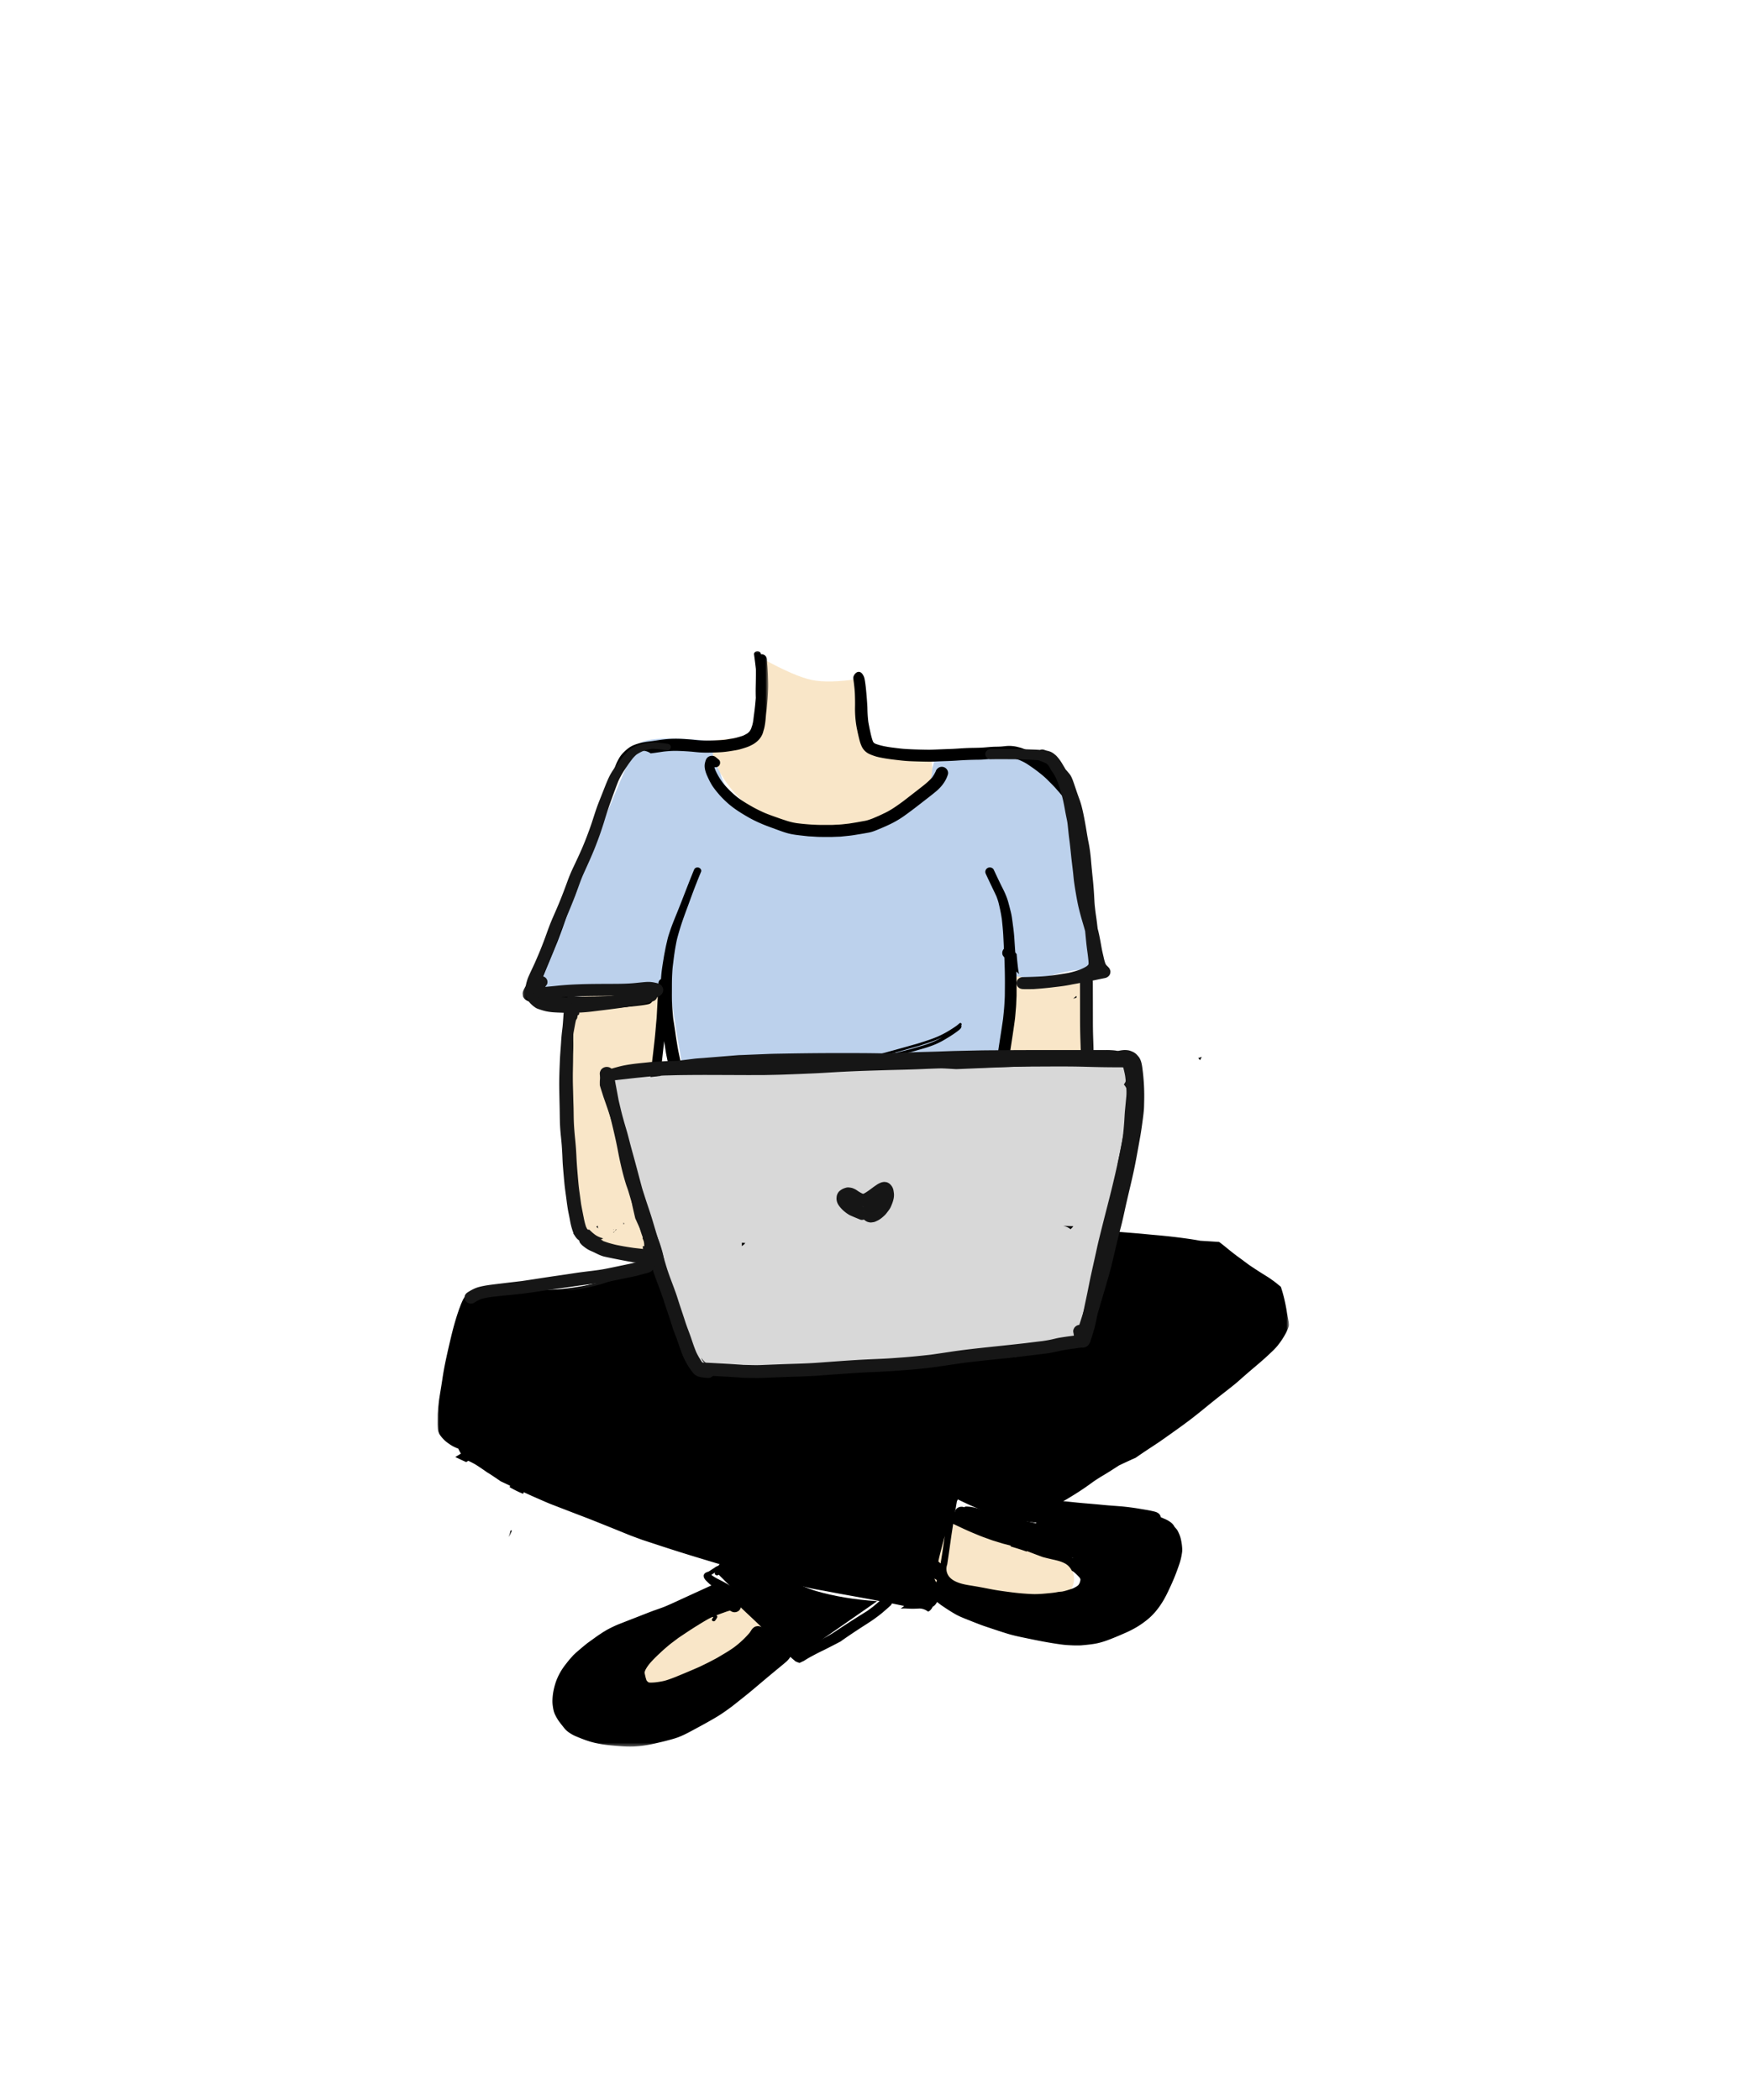 <svg width="500" height="600" xmlns="http://www.w3.org/2000/svg" xmlns:xlink="http://www.w3.org/1999/xlink"><defs><path id="a" d="M.147.012h70.2v102.232H.147z"/><path id="c" d="M0 .044h243.3v152.608H0z"/></defs><g fill="none" fill-rule="evenodd"><path d="M205.017 211.96c-14.003-1.642-21.782-1.202-23.337 1.32-1.556 2.522-11.327 25.979-29.312 70.372l39.394 1.426c.836 5.978 2.186 14.028 4.05 24.148 1.864 10.12 4.932 26.06 9.205 47.82 17.662.937 30.98.937 39.957 0s20.277-3.507 33.9-7.71l10.29-66.72c12.424-5.046 20.663-6.657 24.717-4.831 3.101 1.396-2.006-22.398-8.693-50.24-1.37-5.702-6.71-10.07-16.023-13.104h-21.56c-2.79 16.214-14.171 23.734-34.143 22.558-19.971-1.176-29.453-9.522-28.445-25.038z" fill="#BCD1EC"/><path d="M189.732 282.615L187.8 357.75c-14.47.818-21.878-.872-22.222-5.07-.207-2.527-3.323-16.056-3.864-31.9-.239-6.986.244-18.93 1.45-35.83l28.5-2.334m96.615-3.866l-2.957 75.134c14.47.819 21.878-.871 22.222-5.07.207-2.527 3.323-16.056 3.865-31.9.238-6.986-.245-18.929-1.45-35.829l-21.68-2.334z" fill="#F9E6C8"/><path d="M174.625 307.735l147.48-5.313c1.577 4.21 1.577 11.678 0 22.404-1.579 10.726-5.591 30.534-12.038 59.425-43.193 4.509-71.44 7.128-84.741 7.859-13.302.73-22.268.155-26.898-1.727-6.956-18.138-11.787-31.904-14.493-41.298-2.705-9.395-5.809-23.178-9.31-41.35z" fill="#D8D8D8"/><path d="M217.762 188.135c.879 14.548.181 21.915-2.093 22.1-2.274.184-6.08.627-11.417 1.327-.768 2.336-.768 4.383 0 6.14 6.007 13.75 20.083 21.757 36.458 18.618 19.515-3.74 27.884-10.414 25.106-20.02-9.186 1.036-15.124-.073-17.814-3.325-2.69-3.252-3.528-9.597-2.514-19.036-5.831.896-10.356 1.007-13.574.333-3.217-.673-7.934-2.719-14.152-6.137zm-4.432 265.989c-25.512 12.149-35.938 21.025-31.278 26.628 4.66 5.603 17.708.232 39.145-16.114l-7.867-10.514zm56.34-21.517l-3.38 19.413c25.866 7.303 39.37 7.303 40.51 0 1.142-7.304-11.235-13.775-37.13-19.413z" fill="#F9E6C8"/><path d="M203.439 215.951a2.224 2.224 0 00-.674.105 1.79 1.79 0 00-.684.433c-.381.368-.52.94-.645 1.431-.259 1.007-.023 2.075.321 3.032.188.52.432 1.024.666 1.526.262.56.547 1.107.861 1.64.557.944 1.27 1.81 1.974 2.65.8.954 1.693 1.834 2.62 2.668 1.771 1.587 3.822 2.855 5.884 4.045a33.625 33.625 0 003.094 1.56c.765.342 1.54.674 2.328.965.936.346 1.872.692 2.808 1.04.881.324 1.77.64 2.67.915 1.6.488 3.276.648 4.934.834l1.287.143c.36.04.726.042 1.086.062.818.048 1.636.122 2.455.126l2.982.012c.33.002.663-.024.993-.036.544-.019 1.09-.04 1.635-.058.28-.01.559-.053.835-.08l1.773-.185c.97-.1 1.934-.28 2.896-.431.902-.142 1.802-.307 2.699-.471.934-.174 1.842-.537 2.713-.906l1.538-.653c.775-.33 1.544-.688 2.297-1.065a28.129 28.129 0 003.056-1.79c.418-.28.823-.582 1.232-.877 1.48-1.065 2.917-2.183 4.354-3.302 1.31-1.02 2.633-2.028 3.915-3.084 1.306-1.076 2.442-2.403 3.12-3.943a9.25 9.25 0 00.356-.94c.288-.914-.333-1.91-1.253-2.159a1.843 1.843 0 00-1.383.177l-.363.275c-.22.216-.374.47-.46.764a10.62 10.62 0 01-1.04 1.77c-1.17 1.317-2.586 2.381-3.978 3.464-1.446 1.124-2.89 2.249-4.343 3.366-1.7 1.233-3.396 2.47-5.316 3.368-.583.272-1.16.566-1.753.82l-1.616.693c-.502.19-1.005.37-1.523.52-.435.127-.892.193-1.337.273l-1.553.283c-.781.14-1.567.258-2.35.384-.606.066-1.211.132-1.816.2-.485.053-.96.081-1.447.101-.625.027-1.256.08-1.881.08l-2.097.005c-2.525.005-5.046-.18-7.55-.494a18.796 18.796 0 01-3.252-.783c-.55-.183-1.104-.356-1.65-.55-1.341-.477-2.688-.934-4.008-1.465a38.77 38.77 0 01-4.188-2.07c-1.302-.745-2.589-1.521-3.795-2.408a26.964 26.964 0 01-4.262-4.16 18.671 18.671 0 01-2.175-3.649 8.314 8.314 0 01-.319-.956c.108.031.222.048.344.048.343 0 .675-.135.918-.371.471-.463.535-1.343 0-1.795l-.52-.435c-.193-.162-.378-.32-.591-.457-.183-.12-.56-.205-.79-.205h-.032m52.257 84.814c1.955-.538 3.904-1.103 5.855-1.656.322-.091.644-.184.967-.274.216-.061.427-.139.641-.207.346-.11.69-.223 1.035-.335a67.693 67.693 0 001.98-.673 31.232 31.232 0 002.977-1.235c-.271.162-.55.312-.827.462-.576.314-1.164.601-1.77.855l.009-.003a35.58 35.58 0 01-2.534.913l-1.799.535-1.682.5c-.223.067-.45.12-.676.18-1.26.32-2.52.644-3.782.965-.713.182-1.432.342-2.152.509l-1.148.265 2.906-.8m18.44-8.384c-.271.22-.533.45-.81.666-.43.32-.885.61-1.335.9-.466.302-.94.591-1.42.87a26.454 26.454 0 01-3.047 1.512l.088-.037c-1.286.533-2.608.974-3.933 1.4-.58.186-1.159.378-1.745.543-1.253.354-2.505.706-3.758 1.058a742.961 742.961 0 01-5.783 1.595c-.86.236-1.728.448-2.595.666-.982.246-1.967.476-2.954.708-.556.13-1.115.246-1.674.367-.222.048-.445.094-.668.14l-.573.12c-.262.055-.517.127-.775.196a.383.383 0 00-.283.367c0 .216.176.37.386.382.333.017.66.045.994.033.371-.014.741-.05 1.11-.093.721-.083 1.442-.19 2.158-.312.717-.122 1.43-.26 2.142-.402.367-.074.737-.143 1.103-.227l3.51-.797c.707-.16 1.412-.316 2.114-.491l3.79-.945c.808-.202 1.608-.444 2.41-.676l1.734-.5c.275-.08.545-.172.817-.262a30.71 30.71 0 002.03-.754 21.57 21.57 0 002.817-1.431l.9-.541c.145-.09.295-.173.439-.267.408-.266.826-.522 1.225-.804.234-.162.466-.325.699-.488.23-.162.45-.344.674-.514a3.19 3.19 0 00.446-.402c.089-.102.174-.208.232-.33a.62.62 0 00.07-.195c.022-.09.024-.192.031-.286a.452.452 0 00-.067-.255l.013-.01c.152-.124.13-.376 0-.504a.363.363 0 00-.255-.105.384.384 0 00-.256.105" fill="#000" fill-rule="nonzero"/><g transform="translate(149.154 186)"><mask id="b" fill="#fff"><use xlink:href="#a"/></mask><path d="M66.567.282c-.16.15-.318.42-.286.65.17 1.25.367 2.733.532 4.246.02 1.772-.017 3.595-.05 5.204v.08c-.02.905-.011 1.861.022 2.923a72.71 72.71 0 01-.504 4.726 50.07 50.07 0 00-.202 1.667c-.084.52-.159.901-.243 1.23a8.23 8.23 0 01-.21.663l-.054.157-.035.107a8.53 8.53 0 01-.123.352 5.736 5.736 0 01-.452.732c-.167.17-.35.337-.557.508-.346.218-.747.43-1.266.67-.237.081-.475.155-.715.227l-.286.088c-.43.132-.894.258-1.419.38-.341.083-.71.14-.98.182l-.123.02-.326.054c-.419.073-.835.145-1.253.206-1.22.127-2.443.175-3.905.208-.46.01-.918.018-1.377.018-1.043 0-1.907-.037-2.718-.118-2.177-.212-4.14-.39-6.103-.39-.864 0-1.66.035-2.434.103-.876.08-1.685.176-2.475.294l-.662.102c-.431.069-.827.13-1.221.185l-.064.007c-1.309.155-2.66.315-3.918.695-.602.18-1.38.44-2.056.833-.591.343-1.15.777-1.81 1.406-.627.602-1.071 1.13-1.4 1.664a14.86 14.86 0 00-1.084 2.128c-.333.818-.631 1.669-.895 2.42-.138.392-.277.784-.42 1.176-.217.595-.445 1.188-.672 1.78-.25.65-.498 1.295-.732 1.942-.478 1.33-.889 2.521-1.255 3.643l-.093.29c-.678 2.086-1.347 4.148-2.008 6.21l-.424.928-.401.876c-.237.52-.463 1.08-.644 1.53l-.093.226-.077.19-.078.188-.637 1.548-.637 1.548c-.409.995-.86 2.042-1.257 2.964-.211.486-.422.973-.63 1.46-.19.413-.383.824-.576 1.235-.412.878-.823 1.756-1.222 2.64l-.595 1.318-.595 1.318c-.079.175-.16.349-.241.524-.196.428-.4.87-.576 1.307-.149.375-.3.75-.452 1.126l-.016.038-.015.04c-.438 1.09-.892 2.216-1.307 3.333a409.648 409.648 0 01-1.889 4.99c-.698 1.81-1.482 3.627-2.243 5.384l-.037.087-.033.072c-.747 1.73-1.536 3.498-2.23 5.057l-.125.278.07-.108-.174.34a226.538 226.538 0 01-1.618 3.524 30.336 30.336 0 01-.992 1.91c-.154.276-.3.557-.442.837a5.485 5.485 0 00-.343.817c-.1.311-.052.595-.002.897.01.063.021.126.03.19.04.275.373.724.589.93.352.327.794.512 1.216.672.893.342 1.874.48 2.823.613l.14.02c.184.026.359.05.532.077l.104.015.331.052c.452-.14.971-.224 1.484-.224a3.7 3.7 0 011.162.172c.066.023.185.06.325.108.687-.16 1.382-.306 2.08-.419a29.984 29.984 0 012.142-.289c.251-.022.512-.039.773-.039.384 0 .768.037 1.12.148 1.027.323 2.045.857 2.553 1.807l.524.018c.434.014.865.021 1.317.021 1.34 0 2.688-.058 3.832-.116l1.613-.084.059-.002.797-.042.571-.027.062-.003c.509-.025 1.086-.053 1.641-.1l.551-.048c1.381-.118 2.949-.253 4.44-.436l.24-.029c.952-.115 1.93-.234 2.887-.457.438-.1.811-.367 1.05-.752.251-.4.323-.876.196-1.307a1.71 1.71 0 00-.82-.999l-.175-.07-.248-.098a1.926 1.926 0 00-.476-.062c-.153 0-.313.02-.476.062l-.102.011-.104.013c-1.61.2-3.19.39-4.815.544-1.379.135-2.907.244-4.67.337l-.892.048a118.82 118.82 0 01-4.372.184 36.86 36.86 0 01-.743.006 72.076 72.076 0 01-6.842-.365l.06-.305.051-.317c-.3-.059-.54-.12-.736-.188-.367-.127-.73-.272-1.083-.412l-.071-.028-.33-.133a5.855 5.855 0 01-1.229-.678c-.1.522-.183 1.038-.266 1.554l-.008.047-.477-.08-.52-.078-.515-.078-.28-.043a157.005 157.005 0 00-1.609-.24 22.71 22.71 0 01-1.513-.24c.138-.252.27-.514.397-.78a50.96 50.96 0 001.023-2.316c.347-.826.69-1.654 1.032-2.482l.09-.218.34-.816.303-.733.562-1.352.016-.038c.369-.889.738-1.778 1.102-2.668.333-.815.665-1.63 1-2.444.23-.559.446-1.137.648-1.68l.197-.523.108-.288c.456-1.188.875-2.376 1.402-3.906l.438-1.275.51-1.483c.15-.439.32-.882.484-1.309l.032-.081.041-.108a37.987 37.987 0 00.438-1.167c.155-.43.33-.917.524-1.37l.221-.515.22-.514c-.133.406-.232.83-.328 1.24l-.016.068-.015.068.125-.371a91.019 91.019 0 011.332-3.963l.033-.09.026-.074.029-.071c.564-1.509 1.25-2.994 1.914-4.431l.3-.652c.87-1.957 1.861-4.24 2.63-6.55.535-1.61 1.043-3.3 1.49-4.79l.044-.145.033-.112c.43-1.43.874-2.91 1.347-4.357.106-.323.21-.648.315-.972.405-1.256.816-2.53 1.285-3.772.094-.247.185-.492.275-.738.267-.717.598-1.609.97-2.446.595-1.334 1.198-2.688 1.961-3.934a75.306 75.306 0 011.761-2.722c.602-.892 1.443-1.498 2.43-1.754.348-.088.71-.133 1.076-.133.726 0 1.437.179 2.056.518.155.085.299.178.428.275l.32-.042c.66-.08 1.334-.18 2.023-.282l.112-.016c.427-.064.856-.13 1.285-.19.975-.1 2.136-.202 3.338-.202.207 0 .415.003.624.01 1.612.05 3.053.136 4.41.263l.626.063c.453.047.895.09 1.332.117.73.042 1.34.061 1.915.061l.272-.002c1.533-.017 2.82-.049 4.122-.146 1.41-.107 2.806-.352 4.156-.588l.07-.012c.633-.113 1.253-.3 1.885-.497.653-.202 1.397-.432 2.101-.795l.203-.104.041-.02c.2-.103.378-.196.546-.298.347-.212.7-.473 1.049-.776a5.656 5.656 0 001.257-1.57c.145-.27.339-.67.431-1.037.062-.25.136-.496.21-.742l.013-.046c.175-.577.27-1.187.353-1.725.083-.53.13-1.052.174-1.559l.018-.213.012-.13.023-.248c.034-.352.075-.7.118-1.049l.021-.18a40.923 40.923 0 00.16-1.537l.014-.16c.028-.311.055-.622.086-.933.066-.65.115-1.272.147-1.9.011-.229.025-.455.038-.682.024-.422.048-.844.065-1.265.026-.661.028-1.318.006-2.01a109.22 109.22 0 00-.196-4.2 13.914 13.914 0 00-.047-.52l-.009-.084c-.017-.177-.034-.345-.043-.514a25.125 25.125 0 01-.03-.71c0-.06-.002-.121-.005-.183l-.003-.09c-.01-.345-.079-.496-.215-.797l-.021-.044a1.565 1.565 0 00-.584-.548 1.706 1.706 0 00-.822-.21c-.044 0-.086.003-.129.005-.023-.22-.064-.439-.277-.64a1.025 1.025 0 00-1.384 0" fill="#000" fill-rule="nonzero" mask="url(#b)"/></g><g transform="translate(125 346.382)"><mask id="d" fill="#fff"><use xlink:href="#c"/></mask><path d="M86.418 113.44c.11-.175.183-.367.218-.569l1.554 1.476.268.251.597.56c.714.668 1.426 1.336 2.13 2.013l.32.306c.309.294.626.596.92.9l.075.079.102.104a.73.73 0 00-.154-.102 1.943 1.943 0 00-.922-.235l-.244.03-.243.03a1.917 1.917 0 00-.808.442c-.262.204-.455.482-.645.774l-.063.098c-.04.064-.082.128-.123.19l-.25.367c-.377.434-.685.773-.968 1.068a27.106 27.106 0 01-3.544 3.124 37.21 37.21 0 01-2.433 1.58l-2.149 1.277c-.3.178-.616.342-.922.5l-.043.024-.096.05c-.11.055-.205.106-.302.157l-.387.206-.031.016c-.36.191-.698.373-1.042.54l-.077.038-.338.164c-.55.27-1.102.54-1.653.808a24.04 24.04 0 01-1.127.503 174.02 174.02 0 01-3.635 1.548l-.143.059c-.798.332-1.594.661-2.394.989-.71.276-1.557.597-2.452.878-.872.276-1.763.417-2.677.548a14.06 14.06 0 01-1.707.129 7.22 7.22 0 01-.486-.016 3.212 3.212 0 01-.21-.045 6.106 6.106 0 01-.168-.1 4.768 4.768 0 01-.417-.419 8.827 8.827 0 01-.353-1.163l-.02-.084c-.066-.283-.137-.578-.19-.866a2.599 2.599 0 01-.012-.263c.057-.216.129-.427.219-.643.288-.563.667-1.135 1.155-1.75.808-.949 1.743-1.908 2.942-3.019l.217-.202a41.07 41.07 0 011.494-1.348l.344-.292c.39-.333.877-.748 1.377-1.125l.952-.717.951-.717.673-.45.091-.061c1.486-.994 3.022-2.022 4.595-2.993l.218-.134.074-.046a80.093 80.093 0 012.697-1.616c.426-.238.895-.469 1.436-.705l.073.022c-.006.008.016.022.057.047l.05.036c-.076.116-.14.216-.21.31l-.03.036c-.195.225-.196.487-.002.669a.578.578 0 00.379.138c.142 0 .262-.05.339-.14.082-.095.16-.19.239-.289.111-.143.205-.316.265-.432l.02-.035.04-.069.039-.07a.459.459 0 00-.08-.583l-.054-.05-.054-.048c.066-.012.134-.04.202-.067a87.692 87.692 0 011.812-.672l.285-.102c.53-.19 1.057-.378 1.58-.492.157.078.302.156.443.236.26.147.563.224.874.224.636 0 1.228-.312 1.542-.815m55.812-8.214c-.066-.157-.13-.314-.188-.473l.015-.054.009-.052c.194.149.406.29.617.429l-.08.257-.118.408a15.606 15.606 0 01-.255-.515m45.025-1.039a4.604 4.604 0 00-.665-1.526c-.226-.338-.532-.695-.961-1.126-.337-.334-.63-.608-.921-.86a13.722 13.722 0 00-1.219-.925c-.25-.173-.536-.32-.81-.461l-.03-.015-.247-.126a37.796 37.796 0 00-1.15-.566c.3.07.605.127.911.184l.422.079.566.105c1.203.22 2.447.449 3.627.85.462.206.914.448 1.34.723.085.072.168.143.247.221.144.2.28.425.414.686.036.102.068.201.095.305.014.238.006.49-.022.769a6.485 6.485 0 01-.278 1.105c-.144.281-.301.54-.477.789-.216.236-.469.482-.774.754a3.222 3.222 0 00-.068-.965m-44.159-4.455l.008-.027.008-.039c.09-.433.194-.925.314-1.414.34-1.385.713-2.789 1.074-4.146l.028-.11.017-.063.177-.665c.08-.3.162-.602.245-.901l-.069.333-.05.337-.56 3.888c-.095.641-.2 1.281-.304 1.921l-.11.679-.105.65-.022.135a7.918 7.918 0 01-.651-.578m26.814 9.332a69.475 69.475 0 01-6.423-.572l-.058-.007c-1.74-.23-3.53-.469-5.255-.804l-.592-.114-.13-.024c-1.37-.264-2.92-.563-4.447-.81l-.282-.047c-1.833-.292-3.728-.595-5.308-1.547-.968-.586-1.594-1.348-1.864-2.268a3.57 3.57 0 01.081-2.257l.03-.189.025-.168c.396-2.614.77-5.288 1.089-7.59l.25-1.636.005-.033.108-.703.2-1.297.02.025.04.018.948.447c1.569.743 3.181 1.507 4.829 2.183l.441.183.32.133a38.8 38.8 0 002.013.804l.822.296.822.295.262.097.08.03.049.018c.227.085.428.16.631.22l1.59.488 1.16.357c.263.083.545.153.77.207l.404.102.68.178.689.182-.127.07-.125.085.471.154c.762.231 1.556.474 2.337.722.597.193 1.178.393 1.828.628.061-.04.113-.081.163-.122 1.223.477 2.546.978 4.424 1.676 1.018.281 2.045.519 2.825.693l.079.02c1.181.264 2.4.537 3.482 1.125a4.537 4.537 0 011.944 2.057c.176.104.347.209.513.318a15.449 15.449 0 011.66 1.588c.09.124.169.244.237.363.028.08.052.16.075.242 0 .076-.002.152-.007.228a6.064 6.064 0 01-.25.856 4.833 4.833 0 01-.303.498 5.041 5.041 0 01-.375.328 9.64 9.64 0 01-1.245.676c-.49.176-.99.328-1.547.497l-.183.055a9.9 9.9 0 01-.908.242l-.207.044-.147.032-.068.015c-.262.025-.528.052-.794.07l-.157.01-.055.004-.077.02c-.552.116-1.156.21-1.847.285l-.34.035-.036.003-.37.037c-1.346.13-2.74.264-4.109.264h-.004c-.251 0-.505-.005-.756-.015m-4.9-16.96l-.16-.063-.165-.066a422.776 422.776 0 00-16.482-6.233 1.255 1.255 0 00-.33-.063c.178-1.022.348-2.054.517-3.088.088-.19.18-.382.273-.575 1.71.833 3.741 1.798 5.827 2.653a57.906 57.906 0 007.583 2.5 41.65 41.65 0 003.133.68c.23.113.478.173.737.173l.059-.002.157-.005.267.038c.33.05.651.097.975.143l.067.009.645.09 1.101.157.26.038c.26.037.585.083.898.108l.386.03.387.031a1.5 1.5 0 00-.345 1.366l-1.31 1.052c-.414.336-.847.664-1.266.983l-.06.045-.1.076-.308.233-.153.116-.15.114c-.911-.19-1.71-.367-2.443-.54M59.24 2.393c-.102 1.517-.32 3.049-.53 4.531l-.084.592c.136.24.243.498.317.768.112.406.138.766.152 1.157.006.136.01.272.019.408.021.342.068.683.1 1.025.043.447.11.904.124 1.351.017.537-.087 1.065-.171 1.595-.09.556-.273 1.14-.639 1.591-.634.786-.744.942-1.635 1.502a1.917 1.917 0 01-.234.123 36.788 36.788 0 01-2.652 1.09c-.552.198-1.123.336-1.692.481-.612.156-1.21.35-1.816.522-.73.208-1.477.362-2.218.53-.833.19-1.665.38-2.503.545-1.676.327-3.342.722-5.03.997-2.078.34-4.18.644-6.284.787-1.9.128-3.795.137-5.699.165a4.101 4.101 0 01-2.795-1.056c-.46.036-.918.074-1.377.115a227.26 227.26 0 00-7.866.867c-.829.1-1.647.181-2.499.248-.306.027-.614.047-.922.068l-.155.01c-.442.029-.883.058-1.324.098-.584.055-1.265.137-1.894.326a4.31 4.31 0 00-1.188.55 9.92 9.92 0 00-.632.473c-.243.196-.437.478-.608.728l-.03.045c-.123.176-.213.372-.293.544l-.045.096a21.95 21.95 0 00-.625 1.51l-.118.314c-.12.316-.238.624-.344.933a74.295 74.295 0 00-1.497 4.898c-.44 1.642-.828 3.312-1.204 4.925l-.02.083a243.76 243.76 0 00-1.064 4.802 84.01 84.01 0 00-.892 5.058c-.15.998-.312 1.994-.475 2.99l-.027.166a373.07 373.07 0 00-.308 1.91c-.12.766-.222 1.6-.29 2.15l-.084.68a9.29 9.29 0 00-.06.718l-.013.193-.023.27-.013.145c-.03.342-.058.644-.06.938l-.007.853-.009.877c-.007.427-.008.927.02 1.405.021.357.045.763.116 1.157.07.382.234.725.39 1.057.117.24.265.436.41.627l.04.05c.216.288.477.586.82.941.559.578 1.238 1.05 1.828 1.447.642.433 1.379.801 2.32 1.159.218.486.47.961.746 1.41-.584.363-1.115.687-1.609.982.762.353 1.517.715 2.277 1.066.279.128.558.254.838.379l.588-.37c.495.23.947.451 1.377.679a16.643 16.643 0 011.242.731 75.162 75.162 0 012.751 1.88l.272.16c.717.43 1.403.9 2.096 1.364.517.346 1.026.698 1.538 1.051.892.415 1.782.833 2.67 1.252-.036.14-.073.281-.108.423a27.904 27.904 0 003.743 1.854l.099.038c.058-.126.117-.256.171-.385l.015-.036.017-.038.212.11.235.11c1.277.604 2.601 1.18 3.667 1.645l.742.326c1.05.462 2.134.94 3.22 1.357 3.091 1.195 6.183 2.386 9.277 3.57l.317.12 1.087.417.226.09.232.092c2.381.952 4.836 1.934 7.247 2.91l.708.288 2.147.871.268.11c.368.152.748.308 1.131.448l3.01 1.116.197.065 5.167 1.697c6.877 2.26 13.648 4.277 21.154 6.49 2.451.725 5 1.422 7.25 2.038l.038.007-.001.003c1.085.296 2.17.593 3.253.894 2.488.625 5.125 1.247 7.244 1.747l.157.037.498.117.123.03 3.2.76c.816.175 1.653.323 2.462.466l.14.025c.42.075.832.146 1.242.224l1.586.301c1.17.223 2.34.445 3.512.657l2.286.412c2.464.442 5.529.992 8.42 1.555l-1.498 1.27-.3.256a9.22 9.22 0 01-.543.417l-.187.137-.428.315-.526.388c-.526.335-1.055.664-1.584.994l-.218.137-.099.062c-.774.482-1.598.996-2.405 1.518-1.409.91-3.047 1.97-4.646 3.041a38.5 38.5 0 01-2.167 1.345c-.749.428-1.526.836-2.214 1.195l-.055.03-.03.015-.672.355c-1.308.69-2.632 1.388-3.99 1.971-.304.13-.61.258-.916.383l-.097.036-.096.037a13.838 13.838 0 00-.602-.5 17.61 17.61 0 01-1.352-1.185 83.08 83.08 0 01-2.583-2.594c-.317-.33-.634-.664-.95-.997l-.084-.089a108.412 108.412 0 00-1.689-1.757l-1.58-1.59c-.286-.286-.59-.571-.9-.863l-.091-.086-.235-.22a196.387 196.387 0 00-5.812-5.216 95.289 95.289 0 00-1.483-1.247 38.374 38.374 0 00-1.518-1.18c-.463-.347-.972-.65-1.462-.943l-.378-.227a31.931 31.931 0 00-1.698-.954c-.205-.11-.415-.213-.625-.316l-.038-.018c-.243-.12-.483-.24-.719-.364a15.282 15.282 0 01-1.457-.914l-.036-.029-.052-.041-.051-.042c.07-.054.146-.113.226-.172l.41-.268.41-.268a.52.52 0 00.101.666.68.68 0 00.458.172c.174 0 .33-.061.439-.173.297-.304.608-.63.865-.986.201-.28.31-.766.114-1.118-.166-.302-.464-.469-.842-.469-.3 0-.65.135-1.068.408l-.54.36-.054.036-.044.029c-.404.268-.82.545-1.242.799l-.109.043-.066.025a3.497 3.497 0 00-.69.289 1.267 1.267 0 00-.428.405.933.933 0 00-.145.5c.016.135.037.27.062.403.025.144.136.316.226.454l.048.073c.137.218.34.416.517.59l.055.055.347.337.166.16a7.5 7.5 0 00.8.666.661.661 0 00-.203.067 8198.932 8198.932 0 00-8.56 3.917l-.202.093-.188.088c-1.36.63-2.905 1.345-4.424 1.968-.66.252-1.364.5-1.928.698l-.056.02a64.65 64.65 0 00-2.298.84l-1.16.454c-1.17.46-2.34.917-3.512 1.372a518.339 518.339 0 00-3.27 1.28l-.085.033c-.541.209-1.028.4-1.499.614a40.63 40.63 0 00-2.245 1.103c-.256.135-.51.29-.768.448-.126.078-.253.155-.38.23-.266.158-.524.33-.765.492l-.169.112-.169.112c-.614.398-1.215.836-1.798 1.259l-.057.04-.185.134c-.146.107-.295.213-.446.32l-.039.028-.066.047c-.457.325-.928.658-1.361 1.01a106.639 106.639 0 00-2.657 2.237l-.213.186a4.72 4.72 0 00-.248.232l-.105.102-.142.132a4.266 4.266 0 00-.31.301l-.456.51-.455.51c-.247.277-.488.586-.684.834l-.02.026-.179.23-.076.095-.05.063c-.23.293-.519.656-.774 1.015a17.64 17.64 0 00-1.795 3.142c-.398.899-.721 1.887-.987 3.017a16.47 16.47 0 00-.453 3.604c-.006.556.058 1.097.116 1.505.074.536.168 1.11.358 1.688.181.554.475 1.1.735 1.567.274.491.618 1.003 1.054 1.564l.3.385.079.099.078.099c.164.206.328.41.49.618.393.51.745.873 1.138 1.18.423.329.898.637 1.452.942.464.257.991.472 1.414.644l.262.108c1.28.53 2.34.911 3.335 1.203 1.11.327 2.304.588 3.648.798 1.337.204 2.664.323 4.135.448.974.082 2.26.178 3.572.178.42 0 .838-.01 1.24-.03 1.925-.097 3.992-.413 6.318-.97l.87-.203.077-.019.074-.016c.518-.12 1.053-.245 1.573-.383l.416-.107c1.012-.263 2.037-.53 3.033-.892 1.483-.538 2.857-1.26 4.249-2.017l.84-.453a213.87 213.87 0 003.442-1.881c1.528-.856 3.016-1.704 4.424-2.667a75.07 75.07 0 002.513-1.8c.415-.312.836-.648 1.206-.945l.036-.029.396-.316.65-.518.285-.225.152-.12c.84-.667 1.794-1.423 2.69-2.173.667-.556 1.33-1.116 1.993-1.676l.498-.42.243-.203a431.39 431.39 0 013.202-2.688l.3-.25.324-.268.343-.285a530.7 530.7 0 011.848-1.524c.423-.348.875-.722 1.33-1.117.514-.444.93-.933 1.238-1.453l.262.245.087.075.057.05c.206.178.417.36.632.53l.074.059a1.728 1.728 0 00.866.54c.232.11.45.186.663.234l.282-.133.206-.1.23-.109.326-.153.215-.103.05-.032c.146-.094.291-.188.44-.281l.077-.049c.094-.058.186-.115.278-.17a39.997 39.997 0 011.583-.888l.332-.18a63.813 63.813 0 012.944-1.479l.128-.065a295.6 295.6 0 004.543-2.337l.132-.07.12-.063-.068.003.031-.018c.792-.554 1.586-1.103 2.384-1.647a190.48 190.48 0 014.495-2.956c.33-.21.658-.426.985-.64l.282-.183.315-.206c.567-.37 1.154-.787 1.902-1.348.505-.378 1.042-.79 1.564-1.236.698-.6 1.479-1.271 2.207-1.942.18-.17.315-.382.39-.614 1.43.29 2.516.516 3.518.73-.182.128-.36.267-.539.408l-.062.049-.129.1-.262.206c.437-.036.76-.055 1.049-.055.12 0 .243.004.363.01.382.023.764.041 1.147.055a22.912 22.912 0 001.806-.002c.287-.01.573-.024.858-.038.056-.003.11-.004.166-.004h.084c.8.023 1.656.344 2.346.884.097-.033.174-.068.246-.11.368-.21.591-.501.787-.781.109-.153.2-.32.271-.497.515-.26.916-.697 1.26-1.376l.039.04.047.037c.132.1.264.202.395.305l.04.03c.312.242.623.483.945.698l.575.385.623.418a52.24 52.24 0 002.205 1.374c1.26.758 2.646 1.303 3.986 1.83l.631.25c1.135.456 2.143.848 3.083 1.201.65.245 1.31.465 1.95.679l.336.11.202.068c1.466.49 3.29 1.102 5.058 1.644 1.63.5 3.316.852 4.946 1.192l.197.04c3.383.708 6.988 1.437 10.62 1.9.936.117 1.88.16 2.795.2.235.014.455.016.676.016l.202-.001a54.13 54.13 0 01.867.005c.366 0 .649-.011.916-.034 1.129-.103 2.234-.21 3.341-.377 1.17-.174 2.431-.502 3.751-.973 1.824-.651 3.57-1.412 5.26-2.149a31.064 31.064 0 003.162-1.588 25.648 25.648 0 003.115-2.151c1.747-1.39 3.27-3.188 4.656-5.501.765-1.273 1.396-2.634 2.007-3.951l.026-.058a57.747 57.747 0 002.046-4.961l.205-.58.204-.58a18.23 18.23 0 00.916-3.854c.06-.51.013-1.045-.029-1.518l-.004-.048c-.048-.548-.14-1.14-.289-1.864a8.887 8.887 0 00-.53-1.664 12.266 12.266 0 00-.413-.875c-.153-.298-.383-.562-.606-.817l-.138-.159a3.95 3.95 0 00-.172-.186 2.988 2.988 0 00-.309-.515 3.853 3.853 0 00-.781-.773 7.214 7.214 0 00-.745-.495 9.822 9.822 0 00-.94-.464l-.116-.053c-.18-.08-.362-.158-.545-.231a11.62 11.62 0 00-.497-.224c-.068-.513-.392-.971-.889-1.255-.436-.252-.927-.36-1.405-.465l-.184-.043c-.34-.077-.7-.151-1.106-.227-.563-.101-1.128-.194-1.694-.288l-.679-.111a67.674 67.674 0 00-5.427-.703 203.64 203.64 0 00-1.939-.15l-.155-.01c-.983-.074-1.997-.15-2.991-.25a280.15 280.15 0 00-4.35-.389l-.103-.01-.138-.012-.927-.078a142.682 142.682 0 01-3.215-.314 325.794 325.794 0 00-2.664-.267c.31-.153.607-.325.858-.471 1.23-.724 2.5-1.508 3.773-2.331a74.576 74.576 0 003.778-2.625c1.164-.823 2.39-1.57 3.436-2.192.964-.57 1.959-1.21 2.76-1.726l.094-.06.71-.457c.167-.108.335-.217.5-.326a173.67 173.67 0 014.566-2.114l.221-.098.162-.111a229.29 229.29 0 013.027-2.057c.422-.28.846-.559 1.27-.836l.047-.032c.936-.613 1.904-1.248 2.838-1.9a381.374 381.374 0 003.63-2.572l.598-.428a152.366 152.366 0 004.539-3.34 183.791 183.791 0 003.995-3.2l.08-.064a288.349 288.349 0 015.338-4.256l.195-.152c.794-.622 1.575-1.231 2.347-1.851a45.788 45.788 0 001.82-1.556c.652-.584 1.308-1.154 2.036-1.785.541-.47 1.086-.934 1.632-1.399l.199-.168.18-.15c.544-.464 1.092-.928 1.634-1.394a86.669 86.669 0 003.818-3.5c.876-.855 1.692-1.868 2.493-3.098.743-1.141 1.273-2.134 1.667-3.123a6.19 6.19 0 00.287-.93 17.39 17.39 0 00-.068-.732c-.073-.427-.157-.852-.24-1.278l-.116-.605c-.07-.37-.134-.74-.198-1.112l-.03-.172-.016-.097-.061-.354-.064-.361-.026-.142-.005-.034c-.029-.154-.053-.296-.082-.437l-.022-.112-.018-.096-.012-.057-.028-.147-.016-.08a2.302 2.302 0 00-.024-.12l-.019-.092-.022-.105-.035-.168-.013-.063-.011-.056-.008-.04-.01-.04-.018-.084-.019-.086a39.937 39.937 0 00-1.165-4.273c-.496-.42-.976-.805-1.53-1.25l-.042-.034a11.927 11.927 0 00-.671-.494l-.076-.052-.222-.157-.232-.168-.044-.032-.043-.03c-.192-.14-.39-.281-.594-.411-.35-.225-.703-.445-1.056-.664l-.093-.058a122.629 122.629 0 01-4.605-2.995l-.566-.422-1.269-.946a46.877 46.877 0 00-.59-.434l-.16-.116a51.62 51.62 0 01-1.138-.842 85.393 85.393 0 01-2.079-1.636l-.132-.109c-.53-.435-1.148-.94-1.773-1.427a33.095 33.095 0 00-.718-.542 801.79 801.79 0 00-5.377-.343 91.585 91.585 0 00-2.083-.357c-1.75-.27-3.607-.521-5.677-.763a194.741 194.741 0 00-5.39-.537 240.6 240.6 0 01-2.233-.21l-.092-.008a190.1 190.1 0 00-2.736-.253c-2.43-.196-5.149-.415-7.96-.625l-.08.255c-.184.791-.37 1.582-.559 2.374-.168.715-.336 1.43-.52 2.141-.228.882-.413 1.784-.688 2.653-.294.936-.59 1.872-.886 2.807-.254.809-.552 1.605-.799 2.417a26.598 26.598 0 00-.754 3.06c-.171 1.552-.166 3.107-.15 4.669.009.813.07 1.647-.013 2.458-.094.904-.26 1.517-.741 2.32a3.453 3.453 0 01-.576.723c-.32 1.694-.848 3.328-2.113 4.677-.436.466-.969.895-1.566 1.166-.983.446-1.352.48-2.43.613l-.034.004c-.618.107-1.22.268-1.833.401-.646.14-1.3.257-1.942.416-3.113.768-6.082 2.007-9.268 2.514-1.974.312-3.984.442-5.975.618-1.926.17-3.854.317-5.782.477-7.244.604-14.491 1.195-21.747 1.638-3.316.202-6.628.471-9.944.706-3.914.278-7.831.561-11.745.848-1.907.141-3.834.166-5.744.248-1.851.08-3.707.11-5.56.162-3.601.103-7.194.323-10.787.57-1.908.132-3.86.26-5.766.028-.595-.073-1.269-.125-1.864-.272-.439-.106-1.119-.328-1.42-.52-.417-.266-.755-.504-1.058-.795-.133.01-.266.009-.396-.007-.436-.05-.89-.032-1.298-.19a5.858 5.858 0 01-1.186-.497c-.354-.245-.7-.498-1.042-.76-.071-.063-.145-.124-.213-.19a25.35 25.35 0 01-.422-.41c-.274-.274-.556-.54-.827-.818a38.108 38.108 0 01-1.581-1.702c-1.221-1.408-2.443-2.84-3.238-4.506a60.4 60.4 0 01-2.265-5.47c-1.143-3.157-1.867-6.443-2.664-9.686-.449-1.827-.91-3.651-1.345-5.482-.636.163-1.296.317-2.004.466l.006-.009c.068-.356.139-.709.209-1.06l.068-.353a128.035 128.035 0 00.684-3.724c-.647-3.127-1.35-6.25-2.246-9.323l-.285-.974c-.04.73-.087 1.496-.144 2.348" fill="#000" fill-rule="nonzero" mask="url(#d)"/></g><path d="M145.811 437.392a4.291 4.291 0 01-.522 1.74 4.06 4.06 0 00.219-.291 5.92 5.92 0 00.747-1.641c-.148.062-.296.127-.444.192m97.991-243.504c.197 1.49.399 3 .455 4.526.03.793.045 1.62.048 2.527.001.304-.003.608-.007.912-.006.448-.014.926-.001 1.384.045 1.778.23 3.468.549 5.027.188.917.343 1.624.503 2.296.161.672.342 1.435.612 2.131.154.393.35.849.645 1.262.334.472.785.9 1.273 1.202.6.37 1.285.607 1.95.834.764.263 1.524.415 2.368.575 1.702.317 3.442.51 5.123.698l.391.043c1.57.174 3.183.217 4.74.26l.056.002.347.009c.895.023 1.789.04 2.684.05l.191.002c.567 0 1.145-.03 1.704-.06l.18-.01.595-.027c.556-.023 1.111-.042 1.668-.062l.09-.003c1.06-.037 2.261-.077 3.424-.16a101.119 101.119 0 015.792-.239c.449-.005 1.007-.01 1.532-.044.349-.026.698-.055 1.047-.085l.19-.016.25-.021.222-.018a39.431 39.431 0 012.977-.146c.519-.01 1.057-.063 1.533-.11l.049-.004c.311-.03.609-.06.907-.08a6.07 6.07 0 01.427-.014c.242 0 .49.012.763.037.72.125 1.458.329 2.252.62.637.28 1.467.666 2.22 1.16a60.838 60.838 0 012.182 1.508c1.257.945 2.474 1.88 3.537 2.95l.791.797.793.799c.401.405.788.85 1.099 1.207l.092.105.027.032c.124.141.247.281.373.421.19.211.372.429.554.647.282.337.58.692.903 1.015.235.234.484.459.747.684-.011-1.705 0-3.41.056-5.112l-.179-.202c-.35-.398-.724-.819-1.104-1.215-1.217-1.256-2.24-2.29-3.412-3.223-1.395-1.114-2.828-2.128-4.171-3.057a16.257 16.257 0 00-1.042-.673c-.252-.151-.526-.28-.793-.406l-.297-.139c-.662-.317-1.54-.71-2.47-.943l-.268-.067a9.018 9.018 0 00-.869-.2 11.677 11.677 0 00-1.61-.16l-.13-.001c-.5 0-.998.053-1.479.102l-.084.009-.072.008c-.258.027-.515.053-.773.068-.408.029-.81.036-1.255.043-.345.006-.69.012-1.031.029-.554.03-1.125.079-1.627.122l-.084.007-.584.05c-1.08.09-2.178.109-3.146.124-.587.01-1.174.02-1.759.043-.815.032-1.649.087-2.382.133l-.058.004-.05.004-.046.003c-.846.055-1.722.112-2.585.138-1.156.038-2.387.085-3.994.154l-.063.002c-.683.03-1.297.054-1.905.054l-.24-.001c-.763-.008-1.526-.023-2.289-.042-1.589-.04-2.976-.1-4.243-.183-.959-.06-1.914-.18-2.838-.298l-1.008-.124a32.837 32.837 0 01-2.236-.376 17.095 17.095 0 01-2.283-.634 5.981 5.981 0 01-.448-.225 3.93 3.93 0 01-.214-.204c-.066-.1-.126-.2-.183-.306-.357-.966-.587-1.961-.765-2.808l-.057-.267a54.536 54.536 0 01-.492-2.513 39.122 39.122 0 01-.259-4.072c-.004-.358-.433-7.535-.995-8.817-1.25-2.854-3.218-.581-3.031.548zm38.35 54.122a1.287 1.287 0 00-.59.761c-.11.392.003.718.128.985l.034.075c.569 1.214 1.135 2.42 1.71 3.624l.337.7.061.125c.3.619.59 1.224.864 1.832.21.545.37 1.009.502 1.458.138.468.247.954.343 1.383l.064.283c.254 1.108.468 2.248.635 3.386l.01.1.007.061c.146 1.395.296 2.837.377 4.257.054.967.1 1.933.146 2.898l.054 1.153a1.647 1.647 0 00-.406.707c-.107.379-.098.947.173 1.302l.223.294.134.174c.125 2.847.176 5.503.157 8.114l-.012 1.325-.01 1.266a30.37 30.37 0 01-.067 1.629l-.014.217c-.011.202-.022.393-.03.585-.055 1.145-.174 2.295-.288 3.405l-.006.058-.01.099-.01.087-.071.706c-.25 1.766-.532 3.578-.78 5.18l-.033.211-.056.352-.011.073c-.19 1.228-.38 2.455-.561 3.683a174.591 174.591 0 00-.453 3.313l3.483-.149c.1-.803.203-1.605.305-2.4.185-1.269.378-2.537.572-3.806l.03-.192c.283-1.867.606-3.983.873-6.016.073-.556.12-1.124.165-1.674l.006-.081.024-.303.038-.446.022-.247.003-.049c.045-.5.095-1.07.118-1.613l.063-1.539c.005-.114.01-.227.017-.342.014-.254.025-.483.025-.71l.001-1.328v-1.326c0-1.294-.024-2.666-.073-4.08a8.715 8.715 0 00.803.731l-.023-.087c-.217-.819-.305-1.733-.4-2.563a75.186 75.186 0 01-.282-3.038l-.009-.01-.04-.052-.29-.364-.027-.035-.03-.039-.047-.716c-.068-.981-.134-1.963-.195-2.943a54.92 54.92 0 00-.41-4.007c-.097-.76-.2-1.522-.307-2.282a19.203 19.203 0 00-.413-1.995 94.905 94.905 0 00-.47-1.809l-.066-.246a17.17 17.17 0 00-.473-1.548 24.525 24.525 0 00-.852-2.017 51.31 51.31 0 00-.503-1.015c-.136-.27-.272-.54-.404-.81-.647-1.32-1.3-2.715-1.825-3.836l-.196-.42c-.141-.302-.488-.513-.77-.589a1.27 1.27 0 00-.338-.046c-.23 0-.456.061-.656.176m24.485 37.342c.325-.114.649-.223.966-.333-.01-.05-.02-.101-.028-.15a8.868 8.868 0 01-.058-.321c-.292.271-.586.536-.88.804m35.765 16.921l-.017.033.483.599.483-.967c-.306.148-.627.26-.95.335m-143.639-54.305c-.273.149-.393.368-.483.58-1.022 2.48-2.003 5.016-2.87 7.255l-.535 1.378a264.55 264.55 0 01-1.694 4.247l-.029.072c-.5 1.224-1.014 2.49-1.474 3.788a62.43 62.43 0 00-.702 2.122c-.144.466-.259.96-.36 1.396l-.01.048c-.042.182-.08.35-.12.514a39.8 39.8 0 00-.436 2.031l-.113.587a40.21 40.21 0 00-.264 1.429l-.121.75c-.202 1.241-.413 2.524-.55 3.827-.053.505-.1 1.079-.145 1.755a1.302 1.302 0 00-.73 1.115c-.103 2.3-.22 4.626-.369 7.321l-.12 2.228c-.026.45-.069.913-.112 1.35l-.006.066-.02.213a54.84 54.84 0 00-.043.468l-.06.719c-.112 1.312-.228 2.67-.379 4.02l-.059.528c-.165 1.466-.33 2.93-.506 4.395l-.373 3.109c-.052.442-.088.902-.117 1.296l-.038.482-.056.678c.604-.073 1.21-.14 1.812-.21l1.039-.118c.045-.614.09-1.227.137-1.84.032-.444.089-.898.138-1.299l.005-.039.075-.626.063-.55.056-.501c.194-1.693.39-3.423.563-5.124.02.27.06.535.112.85l.332 2.05.077.481c.077.473.177.951.274 1.416l.02.1.144.69c.147.734.314 1.478.476 2.197l.02.089.018.077c.108.472.214.946.316 1.417l.063.29c.663-.055 1.327-.09 1.989-.141.543-.043 1.088-.098 1.634-.14a404.52 404.52 0 00-.645-2.883c-.283-1.243-.53-2.435-.741-3.453a54.574 54.574 0 01-.402-2.281l-.02-.117-.116-.703a80.702 80.702 0 01-.302-2.02l-.008-.051-.007-.063a116.11 116.11 0 00-.358-2.4l-.047-.303-.045-.28c-.063-.391-.125-.775-.184-1.16a85.765 85.765 0 01-.329-4.161c-.072-1.236-.064-2.554-.058-3.613l.002-.545.001-.676c.003-1.2.006-2.437.073-3.65l.014-.263c.034-.642.071-1.268.138-1.878.051-.439.104-.875.158-1.312l.009-.066.098-.808c.053-.433.113-.864.177-1.295l-.071.347c.086-.452.15-.905.211-1.344.087-.568.2-1.216.343-1.982.094-.5.234-1.258.426-1.96a75.134 75.134 0 011.23-4.114 128.01 128.01 0 011.478-4.13c.3-.81.589-1.599.876-2.388.228-.626.456-1.25.686-1.875a184.932 184.932 0 012.488-6.307.754.754 0 00-.055-.668 1.105 1.105 0 00-.957-.568c-.19 0-.373.046-.532.134m105.124 102.306c.8.15 1.48.49 1.99.938.244-.247.485-.499.72-.752l.04-.108c-.98-.033-1.967-.07-2.898-.106l.148.028m-91.925 5.769c.235-.192.474-.38.712-.568l.247-.357-.966-.041c.004.322.006.644.007.966m63.51 74.597c-.257-.09-.52-.16-.807-.131-.33.001-.637.077-.922.227-.41.22-.71.578-.84.995a1.566 1.566 0 00-.016.942c.103.34.287.52.517.79.07.083.257.2.423.298-.032.755.516 1.466 1.339 1.68 1.443.375 2.892.722 4.332 1.104.977.26 1.957.51 2.938.756 1.15.387 2.335.675 3.54.887.521.092 1.043.182 1.565.27l.698.147c1.456.3 2.91.604 4.363.91l2.045.431c.568.119 1.13.268 1.693.403 1.098.261 2.19.544 3.282.821 1.09.276 2.189.536 3.264.855a69.9 69.9 0 011.871.593c.408.136.809.29 1.21.442a266.853 266.853 0 012.136.889c-.587.045-1.128.353-1.427.82-.338.526-.315 1.155 0 1.683.086.144.17.286.267.423.211.303.497.585.764.847.212.207.424.413.633.621l.902.9c.476.475.966.945 1.428 1.435a1.746 1.746 0 00-.293.541c-.095.312-.05.54.01.852.072.378.403.708.78.898.479.367 1.1.666 1.742.655.562-.008 1.127-.164 1.533-.535.06-.054.12-.116.176-.183.096.056.193.108.293.156.28.133.798.318 1.123.282.29-.033.576-.056.855-.133.46-.126.849-.386 1.093-.766.061-.132.124-.265.184-.397a1.523 1.523 0 000-.887l-.03-.193a1.582 1.582 0 00-.23-.589 7.459 7.459 0 00-.224-.423l-.247-.447c-.167-.303-.342-.602-.514-.903-.349-.612-.69-1.227-1.048-1.835-.35-.595-.745-1.17-1.128-1.748a15.291 15.291 0 00-1.257-1.668c-.583-.666-1.32-1.209-2.137-1.623a32.125 32.125 0 00-2.069-.943 56.972 56.972 0 00-2.21-.892 65.768 65.768 0 00-2.311-.815 28.392 28.392 0 00-1.694-.488 1.725 1.725 0 00-.662-.686 1.388 1.388 0 00-.205-.96c-.202-.315-.579-.614-.983-.688-.828-.153-1.662-.284-2.491-.435-.722-.13-1.436-.292-2.15-.45a193.22 193.22 0 01-4.373-1.033c-1.557-.385-3.11-.78-4.664-1.173-1.463-.37-2.915-.782-4.37-1.178-.795-.217-1.592-.427-2.388-.64a422.76 422.76 0 01-1.34-.358 33.37 33.37 0 00-1.41-.335c-.633-.14-1.261-.19-1.91-.22l-.04-.001c-.216 0-.436.082-.609.204" fill="#000" fill-rule="nonzero"/><path d="M175.152 308.492l-.087.195c.023-.066.052-.131.087-.195m146.404-3.556c.05.048.092.1.13.159a13.837 13.837 0 00-.13-.16m-.214-.165c.041.025.08.05.116.079l.003.007-.12-.086m-6.483-4.755H302.33c-5.598-.002-11.196-.004-16.793.05-1.95.02-3.9.018-5.85.06l-6.011.13c-1.867.04-3.733.125-5.6.187-1.875.064-3.75.104-5.625.156-3.253.089-6.505.228-9.759.346l-.581.02-.736-.014c-1.685-.033-3.37-.05-5.054-.059a922.59 922.59 0 00-22.258.135c-1.53.029-3.061.042-4.59.105-2.432.099-4.863.197-7.294.298-.455.018-.913.022-1.365.058-.693.055-1.385.112-2.078.168l-7.707.622c-.96.077-1.93.123-2.885.242l-4.573.57-2.635.089c-1.658.055-3.314.177-4.968.271-.29.018-.581.06-.871.09l-2.044.208c-1.718.176-3.432.39-5.122.741a29.07 29.07 0 00-1.711.425c-.578.158-1.157.313-1.725.5-.585.19-1.172.437-1.687.762-.685.433-1.163 1.084-1.325 1.847-.132.617-.108 1.256-.103 1.882l.003.205.17.57c.142.475.297.947.45 1.42.166.526.325 1.054.507 1.575.312.892.624 1.784.934 2.676.267.771.518 1.546.77 2.322.293.898.573 1.795.847 2.697.251.829.475 1.666.708 2.498.225.796.426 1.596.634 2.394.211.81.438 1.616.654 2.424.21.79.432 1.576.635 2.367.22.85.433 1.7.661 2.55.227.838.435 1.681.65 2.522.205.794.426 1.585.618 2.383.398 1.653.642 3.338.89 5.015.122.83.317 1.651.503 2.47.162.7.322 1.401.49 2.1.433.96.866 1.918 1.297 2.878.482 1.13.98 2.255 1.427 3.397a278.96 278.96 0 001.606 4.028c.283.693.56 1.388.866 2.073.16.355.318.71.477 1.066a142.73 142.73 0 01-.992-4.46c-.68-3.336-1.41-6.67-2.358-9.947-.475-1.64-.95-3.273-1.513-4.89-.552-1.588-1.167-3.152-1.777-4.718-.605-1.559-1.25-3.107-1.744-4.701-.483-1.56-.9-3.154-1.226-4.749-.072-.346-.142-.692-.212-1.037a43.066 43.066 0 01-.455-1.75l-.456-1.912c-.157-.66-.263-1.333-.394-1.996a78.405 78.405 0 01-.42-2.293 9.704 9.704 0 01-.284-2.23v-.052a70.349 70.349 0 01-.222-3.39c-.03-.733-.053-1.468-.068-2.2-.015-.757-.054-1.523-.016-2.28.113-.06.227-.113.344-.165.5-.173 1.012-.31 1.523-.453a44.765 44.765 0 011.708-.44c.28-.066.56-.126.842-.18.026.017.054.032.08.047.407.224.805.225 1.256.154 1.447-.228 2.892-.473 4.342-.68 1.35-.17 2.702-.337 4.052-.505l1.139-.065c.743-.043 1.492-.052 2.235-.077 3.517-.118 7.034-.25 10.55-.34 4.093-.103 8.184-.216 12.275-.35 3.34-.11 6.674-.315 10.01-.481 1.792-.09 3.582-.197 5.375-.267l6.842-.267c3.2-.126 6.404-.162 9.605-.276l7.814-.284a465.67 465.67 0 016.498.39c3.672.254 7.342.522 11.016.743l.69.04c7.263-.308 14.521-.607 21.791-.882 3.018-.116 6.04-.231 9.062-.352-1.098-.136-2.197-.27-3.3-.383a584.883 584.883 0 00-3.988-.397c5.57-.011 11.14-.003 16.71-.003 1.52 0 3.059-.064 4.572.081.53.112 1.04.271 1.547.449.24.099.479.2.714.307.168.077.337.15.507.222.22.094.42.216.611.348.023.071.046.141.064.213.013.3.001.599-.025.897.25.492.39 1.04.39 1.625 0 .82-.289 1.61-.787 2.255.453.522.754 1.037.953 1.728.167.58.164 1.14.145 1.722-.022.63-.02 1.263-.06 1.892-.035.584-.094 1.167-.152 1.75-.109 1.105-.2 2.211-.381 3.308l-.533 3.251c-.28 1.696-.64 3.382-.973 5.071a498.264 498.264 0 01-.77 3.844 1.6 1.6 0 00.123.6c-.385 1.45-.763 2.902-1.142 4.355-.01.121-.022.242-.034.365-.198 2.153-.538 4.3-.88 6.436a80.693 80.693 0 01-.44 2.504 3.16 3.16 0 01-.047 1.905 80.897 80.897 0 00-1.041 3.181c-.183.8-.371 1.596-.56 2.395-.168.72-.336 1.442-.52 2.16-.228.888-.412 1.799-.688 2.675-.294.943-.59 1.887-.886 2.83-.254.816-.553 1.619-.8 2.438a27.229 27.229 0 00-.752 3.085 30.422 30.422 0 00-.157 3.187 9.58 9.58 0 00.688-.522c.523-.438.87-1.046 1.068-1.67.241-.757.362-1.556.523-2.331.16-.775.334-1.546.524-2.315a91.45 91.45 0 011.343-4.878 238.54 238.54 0 011.662-5.176c.294-.889.601-1.773.902-2.659.236-.697.448-1.4.665-2.102a309.663 309.663 0 001.554-5.288 131.59 131.59 0 001.151-4.317c.468-1.851.941-3.7 1.44-5.544.424-1.575.868-3.15 1.196-4.747.367-1.785.664-3.577.958-5.372.144-.881.266-1.765.389-2.649.199-1.422.39-2.832.388-4.271 0-.646-.083-1.281-.184-1.92-.08-.51-.23-1.014-.35-1.516-.242-1.026-.548-2.044-1.011-3 .092-.464.194-.926.292-1.388.159-.74.278-1.485.377-2.237.078-.6.134-1.191.08-1.797a4.191 4.191 0 00-.608-1.827c-.275-.456-.725-.745-1.156-1.055-.24-.17-.49-.319-.762-.436-.745-.32-1.48-.651-2.245-.925-.365-.131-.74-.232-1.116-.328-.632-.16-1.312-.188-1.966-.228a17.4 17.4 0 00-1.144-.03c-.437 0-.874.008-1.309.008m-113.925 88.979c.34.386.742.695 1.18.823.06.017.12.031.18.041a4.028 4.028 0 01-.624-.409 22.178 22.178 0 01-.8-.835c-.055-.07-.112-.136-.165-.208-.11-.149-.217-.3-.324-.451l-.02-.029c.146.397.316.775.573 1.068m-40.255-104.022l-.242-.015a78.427 78.427 0 011.783-.146c2.957-.205 5.928-.235 8.892-.26 1.479-.013 2.958-.019 4.437-.023h.362a63.13 63.13 0 01-2.106.11c-1.47.051-2.942.072-4.413.084-1.496.013-2.985.055-4.48.133-.705.037-1.413.08-2.12.103-.457.014-.918.033-1.377.033-.246 0-.491-.005-.736-.02m4.929-41.038l-.122.274c.04-.093.08-.184.122-.274m18.728-31.517c-.738.168-1.462.345-2.173.596a16.02 16.02 0 00-1.105.444c-.846.371-1.504.973-2.114 1.627-.574.613-1.09 1.28-1.6 1.941a82.879 82.879 0 00-1.354 1.818c-.426.581-.855 1.18-1.22 1.799-.174.294-.355.584-.512.886-.209.4-.4.801-.58 1.214-.607 1.387-1.14 2.805-1.698 4.21-.513 1.291-1.042 2.578-1.503 3.887-.514 1.458-.966 2.936-1.453 4.404-.463 1.394-.983 2.77-1.506 4.144-.369.964-.771 1.914-1.163 2.869l-.034.079c-.236.53-.472 1.06-.71 1.59a212.945 212.945 0 01-1.78 3.818 44.19 44.19 0 00-1.705 4.068c-.996 2.74-2.042 5.46-3.21 8.14-.556 1.277-1.125 2.546-1.645 3.836-.51 1.27-.955 2.567-1.426 3.85a125.473 125.473 0 01-1.433 3.727c-.492 1.222-1.029 2.43-1.548 3.64-.516 1.136-1.066 2.259-1.575 3.397-.19.419-.383.835-.534 1.268-.117.335-.218.671-.312 1.012-.088.318-.152.643-.212.967-.15.778-.224 1.642.304 2.317.2.254.353.413.574.583.11.45.368.874.73 1.184.39.335.819.627 1.235.932.217.158.444.302.68.43l.595-.2c.383-.13.759-.272 1.151-.372.15-.037.299-.08.445-.129a5.04 5.04 0 011.527-.242c.401 0 .798.052 1.151.172.182.062.773.24 1.07.45.89.634.84.542 1.487 1.409.056.074.106.15.153.23.348.004.696 0 1.045-.011 1.511-.05 3.021-.15 4.533-.21 1.413-.056 2.83-.036 4.244-.062 1.51-.028 3.019-.068 4.526-.148.786-.042 1.568-.122 2.35-.196a22.964 22.964 0 002.462-.36c1.378-.286 2.71-.779 4.019-1.272.759-.284 1.523-.56 2.282-.846.983-.37 2.302-.813 2.612-1.901.09-.318.156-.698.03-1.02-.119-.307-.23-.629-.502-.851-.197-.161-.389-.316-.624-.422a3.928 3.928 0 00-.802-.27c-.461-.102-.917-.208-1.391-.253a8.83 8.83 0 00-1.163-.043c-.7.028-1.396.108-2.091.175-.71.071-1.42.153-2.13.207a47.58 47.58 0 01-2.23.122c-1.498.051-2.995.049-4.492.055-2.996.011-5.994.018-8.987.138a97.81 97.81 0 00-4.662.286c-.716.062-1.431.14-2.146.213-.704.069-1.409.126-2.113.2l-.331.035c.133-.196.274-.39.416-.58.261-.345.292-.88.176-1.276a1.679 1.679 0 00-.803-.99 1.827 1.827 0 00-.604-.204c.389-.835.781-1.668 1.156-2.509.578-1.304 1.121-2.622 1.672-3.938.539-1.288 1.013-2.598 1.498-3.904.481-1.295.92-2.607 1.433-3.891.486-1.215 1.015-2.412 1.532-3.616.531-1.24 1.04-2.487 1.537-3.74.484-1.22.944-2.45 1.388-3.684.46-1.281.926-2.556 1.469-3.807 1.15-2.55 2.332-5.09 3.362-7.686a101.146 101.146 0 002.86-8.212 106.39 106.39 0 011.848-5.52c.627-1.745 1.26-3.486 1.942-5.212a23.932 23.932 0 011.717-3.12 64.12 64.12 0 011.226-1.817c.361-.513.742-1.012 1.124-1.513.354-.417.723-.82 1.151-1.17a13.063 13.063 0 011.818-.994 14.858 14.858 0 012.468-.63c.783-.06 1.59.057 2.37.136.72.074 1.437.169 2.155.258.242.03.531-.117.694-.273a.905.905 0 00.289-.657.907.907 0 00-.289-.658c-.201-.19-.421-.238-.694-.272-.891-.11-1.783-.22-2.675-.312-.35-.037-.699-.06-1.049-.086a4.746 4.746 0 00-.37-.014c-.762 0-1.514.162-2.253.33m98.721 1.616c-.84.006-1.54.652-1.54 1.445 0 .783.7 1.45 1.54 1.444 1.68-.011 3.36-.014 5.042-.006 1.044.003 2.086.002 3.13.038 1.864.061 3.728.114 5.585.274.149.087.312.157.49.22l.492.18a31.993 31.993 0 01-.43-.17c.576.23 1.165.44 1.695.753.135.12.259.245.381.378.11.145.218.292.322.441.214.392.422.788.664 1.168.16.25.333.491.515.726.305.52.6 1.042.862 1.584.397.947.736 1.913 1.034 2.892.322 1.06.636 2.126.88 3.204.256 1.12.459 2.249.66 3.378.184 1.02.424 2.03.597 3.052.197 1.565.315 3.138.528 4.703.215 1.59.37 3.183.535 4.779.168 1.635.39 3.266.567 4.902.085.8.146 1.604.253 2.403.128.95.27 1.895.432 2.84.276 1.605.547 3.221.93 4.807.392 1.627.849 3.24 1.329 4.845.17.573.335 1.146.49 1.721.101 1.014.196 2.028.297 3.042.105 1.05.236 2.096.383 3.142.07.496.13.995.183 1.494.059.552.138 1.125.113 1.684a2.725 2.725 0 01-.045.161c-.033.056-.068.11-.105.163a4.61 4.61 0 01-.339.315c-.654.43-1.367.754-2.098 1.052a25.09 25.09 0 01-3.27.917 265.812 265.812 0 01-3.856.607c-1.246.152-2.493.3-3.75.374a134.4 134.4 0 01-5.31.19c-.992.017-1.821.764-1.821 1.709 0 .452.193.89.533 1.21.354.33.797.476 1.288.5.906.042 1.82.013 2.727.01.43 0 .865-.048 1.296-.077.38-.025.76-.055 1.14-.088.41-.036.819-.074 1.228-.115 1.29-.114 2.57-.286 3.857-.437a42.922 42.922 0 003.03-.457c.264-.05.526-.104.787-.163.733-.127 1.466-.26 2.198-.396 1.73-.323 3.466-.636 5.185-1.012.695-.152 1.396-.28 2.09-.431.504-.11.97-.44 1.232-.859.187-.3.231-.57.25-.914.021-.358-.135-.616-.277-.93-.082-.177-.259-.325-.39-.472a2.809 2.809 0 00-.15-.153c-.119-.119-.24-.233-.356-.352a5.888 5.888 0 01-.24-.387c-.253-.656-.406-1.346-.559-2.027-.17-.762-.363-1.516-.502-2.283-.295-1.638-.568-3.287-.96-4.908a34.193 34.193 0 00-.219-.851 97.31 97.31 0 00-.536-4.151c-.11-.83-.209-1.658-.292-2.49-.082-.83-.109-1.667-.16-2.5a106.716 106.716 0 00-.363-4.727 260.947 260.947 0 01-.525-5.472c-.147-1.795-.373-3.584-.736-5.351-.32-1.56-.544-3.134-.823-4.7-.296-1.675-.6-3.346-1.005-5a21.85 21.85 0 00-.677-2.305c-.298-.814-.593-1.628-.873-2.447-.244-.707-.471-1.417-.717-2.123-.194-.556-.38-1.112-.618-1.653a6.553 6.553 0 00-.43-.852c-.163-.264-.386-.512-.584-.751-.167-.202-.334-.406-.508-.603l-.3-.332c-.217-.384-.448-.76-.673-1.14-.393-.663-.79-1.329-1.28-1.936a18.485 18.485 0 00-.59-.698 3.683 3.683 0 00-.55-.486 4.403 4.403 0 00-.61-.464c-.426-.281-.917-.459-1.42-.58a6.14 6.14 0 00-.348-.073 26.4 26.4 0 00-.49-.163l-.25-.078a1.682 1.682 0 00-1.115.049c-.753-.062-1.511-.085-2.267-.111-1.556-.055-3.117-.129-4.674-.131-1.023-.003-2.046-.005-3.069-.005-1.357 0-2.713.004-4.07.014" fill="#161616" fill-rule="nonzero"/><path d="M162.778 284.626c-.98.216-1.518 1.027-1.726 1.809-.063.237-.1.48-.14.72-.063.37-.115.743-.164 1.116l.074.09c.502.607.659 1.393.711 2.112.024.32.002.634-.027.953-.068.785-.185 1.568-.219 2.355a70.22 70.22 0 00-.069 2.407c-.019 1.724-.086 3.446-.11 5.17-.025 1.661-.03 3.323-.015 4.984.016 1.6.105 3.198.07 4.798a318.152 318.152 0 00-.073 5.23c-.008 1.68-.074 3.362-.101 5.044-.054 3.378.101 6.755.318 10.126.106 1.656.107 3.313.252 4.967l.019.213c.05-.655.106-1.31.158-1.964.19-2.42.356-4.84.482-7.263.132-2.548.372-5.09.598-7.634.113-1.28.15-2.567.208-3.85.056-1.24.024-2.481.024-3.72.003-2.253-.05-4.51.019-6.764l.073-2.422c.013-.419.02-.839.049-1.257l.172-2.458c.03-.432.046-.865.103-1.296l.405-3.056c.169-.888.332-1.774.499-2.661.061-.328.143-.652.222-.977.15-.17.261-.36.33-.57l.125-.736c.26-.067.451-.275.453-.516.001-.359-.03-.712-.062-1.07a.607.607 0 00-.086-.271c.019-.113.037-.225.054-.338.045-.28.098-.56.136-.842a2.74 2.74 0 00.037-.372c.014-.227-.058-.454-.097-.68a3.291 3.291 0 00-.255-.547c-.1-.16-.232-.295-.394-.405a2.218 2.218 0 00-1.404-.503c-.215 0-.428.03-.649.078m20.854 71.456c.017.19.036.38.052.571.041.504.105 1.018.119 1.522.016.605-.084 1.2-.166 1.797-.086.626-.262 1.284-.615 1.792l-.053.076c.306-.252.609-.508.911-.766.437-.37.86-.779 1.232-1.227.3-.362.597-.815.693-1.3.071-.358.101-.725-.017-1.077-.166-.485-.388-.88-.81-1.148a1.775 1.775 0 00-.963-.279c-.128 0-.256.013-.383.039m-5.536 8.156c-.547.238-1.115.404-1.68.578-.608.186-1.202.418-1.804.624-.725.25-1.468.433-2.204.635-.827.227-1.653.454-2.486.651-1.665.392-3.32.865-4.997 1.194a80.46 80.46 0 01-3.211.575 5.721 5.721 0 001.651.083c.778-.07 1.55-.19 2.322-.311a47.11 47.11 0 003.686-.744 67.681 67.681 0 001.847-.472c.566-.15 1.123-.345 1.683-.517 1.364-.423 2.735-.823 4.034-1.463a13.6 13.6 0 001.694-.963c.16-.11.317-.222.474-.336-.334.163-.67.319-1.009.466m124.256-63.265c-3.777.009-7.554.027-11.33.066-1.704.018-3.409.07-5.11.125-1.807.058-3.613.104-5.42.155-1.743.049-3.488.112-5.232.138-2.015.028-4.03.058-6.043.087-1.768.026-3.536.108-5.3.196-1.857.093-3.712.167-5.569.235-1.688.06-3.378.077-5.066.133-1.724.06-3.449.112-5.173.178-1.89.074-3.776.143-5.662.246-1.933.107-3.862.22-5.794.344-3.683.237-7.37.406-11.058.567-1.915.085-3.827.15-5.742.207-1.902.058-3.805.066-5.708.087-3.572.04-7.143.044-10.714.073-1.581.012-3.164.034-4.745.068l-3.55.079c-.676.014-1.352.02-2.027.054-1.486.077-2.98.108-4.462.252-1.517.145-3.031.29-4.545.479-3.255.404-6.514.825-9.753 1.34l.003.012c-.596.164-1.044.644-1.044 1.272 0 .683.646 1.39 1.418 1.332 2.098-.156 4.19-.422 6.282-.652.764-.084 1.53-.16 2.295-.237.826-.082 1.65-.181 2.478-.241l3.319-.241c.876-.063 1.762-.06 2.639-.089 1.937-.063 3.874-.076 5.812-.094 3.537-.032 7.076-.007 10.615.005 1.785.006 3.573.015 5.36.02.961.004 1.923-.005 2.885-.008l.756.001c.528.002 1.057.003 1.585-.01 1.78-.038 3.558-.064 5.335-.132 1.829-.068 3.656-.132 5.485-.214 1.85-.082 3.703-.15 5.552-.26 1.9-.113 3.798-.231 5.7-.327a379.5 379.5 0 015.949-.257c1.92-.066 3.84-.123 5.762-.182 3.56-.11 7.118-.16 10.676-.32 1.832-.084 3.66-.154 5.493-.203 1.71-.046 3.424-.046 5.134-.069 3.512-.042 7.027-.137 10.538-.246 3.622-.111 7.244-.19 10.869-.205 3.7-.015 7.402-.047 11.102-.013 2.787.026 5.572.134 8.358.182 1.411.024 2.824.036 4.236.041l2.176.009c.303 0 .605.002.909 0 .164 0 .328 0 .493-.002.458.102.957.047 1.394-.182.188-.098.35-.229.515-.357.503-.39.68-1.19.494-1.754-.108-.332-.248-.592-.511-.84-.29-.27-.6-.372-.97-.51l-.216-.03a3.238 3.238 0 00-.582-.069l-.292-.01c-.274-.008-.548-.006-.823-.005a18.74 18.74 0 01-.41.002c-.883-.003-1.764-.005-2.646-.01a331.062 331.062 0 01-5.635-.075c-1.677-.037-3.355-.11-5.032-.124a495.809 495.809 0 00-5.453-.017" fill="#161616" fill-rule="nonzero"/><path d="M201.093 389.886l-.006-.006.097.04a.879.879 0 01-.09-.034m-28.26-84.982c-.495.128-.927.44-1.187.86-.067.148-.134.296-.2.446-.096.33-.096.662 0 .993.05.303.102.607.154.91l.487 1.63c.141.473.296.942.448 1.413.167.524.325 1.05.506 1.568.312.888.623 1.776.932 2.665.267.767.517 1.54.769 2.312.291.893.571 1.786.844 2.684.251.825.474 1.659.707 2.488.224.792.424 1.589.632 2.383.21.807.437 1.609.652 2.413.21.787.431 1.569.634 2.356.22.847.432 1.694.66 2.539.226.835.433 1.674.648 2.512.205.79.425 1.578.616 2.372.398 1.646.64 3.324.888 4.993.122.827.316 1.644.502 2.46.187.808.372 1.617.57 2.422.198.807.353 1.624.542 2.433l.04.166c.36 1.176.7 2.357 1.05 3.537.447 1.517.93 3.026 1.387 4.542.514 1.712.997 3.43 1.513 5.14.487 1.613 1.122 3.189 1.713 4.768.287.768.563 1.54.84 2.313.268.74.496 1.489.736 2.237.53 1.64 1.107 3.266 1.636 4.908.25.778.494 1.558.75 2.335.28.847.636 1.676.941 2.516.53 1.461.999 2.942 1.558 4.394a21.334 21.334 0 001.824 3.684c.359.572.75 1.125 1.17 1.66.148.185.3.368.457.547.205.236.5.396.756.576l.168.069c.209.1.426.179.65.24.162.047.334.08.501.105.634.095 1.269.17 1.908.225.5.044 1.063-.225 1.406-.547.37-.35.583-.828.583-1.322a1.82 1.82 0 00-.583-1.321c-.4-.376-.86-.5-1.406-.548-.22-.02-.439-.041-.659-.063a9.073 9.073 0 01-.54-.102 20.352 20.352 0 01-2.082-3.419c-.578-1.357-1.039-2.756-1.508-4.144-.531-1.569-1.17-3.1-1.677-4.675-.519-1.61-1.058-3.212-1.593-4.816-.254-.76-.48-1.525-.73-2.284-.25-.769-.529-1.53-.806-2.289-.585-1.603-1.215-3.192-1.764-4.805-.556-1.632-1.006-3.29-1.497-4.94-.468-1.58-.958-3.153-1.438-4.73-.526-1.723-1.032-3.45-1.55-5.176-.489-1.618-1.034-3.22-1.572-4.823-.272-.809-.53-1.623-.79-2.436-.23-.713-.471-1.429-.665-2.151-.904-3.365-1.776-6.738-2.714-10.096-.458-1.641-.87-3.295-1.309-4.942-.22-.823-.474-1.64-.715-2.458-.24-.806-.46-1.618-.685-2.428-.44-1.579-.794-3.18-1.175-4.772-.055-.228-.087-.462-.13-.692-.11-.583-.219-1.165-.327-1.748l-.556-2.963c-.176-.937-.317-1.879-.472-2.818-.075-.453-.512-.896-.914-1.117a2.082 2.082 0 00-1.533-.19" fill="#161616" fill-rule="nonzero"/><path d="M292.943 383.761l-.108.014.108-.014m15.053-2.534a2.04 2.04 0 00-.658.3c-.646.125-1.31.194-1.963.28-.83.109-1.66.238-2.487.37-.815.13-1.62.347-2.424.525-.839.185-1.69.32-2.54.45a669.71 669.71 0 00-4.905.6c-3.463.396-6.929.76-10.396 1.124-3.762.398-7.52.813-11.259 1.38a630.8 630.8 0 01-5.353.789c-1.725.196-3.447.381-5.178.543-1.905.178-3.814.31-5.724.451-1.583.117-3.176.185-4.763.254-1.9.083-3.797.168-5.696.283-3.76.228-7.517.525-11.275.792-3.423.244-6.857.288-10.285.421-1.897.073-3.795.149-5.693.226-1.6.063-3.206-.015-4.807-.042-.29-.005-.582-.039-.87-.058l-1.872-.126c-.612-.04-1.223-.081-1.837-.115-2.53-.14-5.062-.279-7.595-.403-1.083-.053-1.988.88-1.988 1.843 0 .487.21.96.582 1.304.387.36.869.514 1.406.54 2.603.128 5.204.27 7.806.415.698.038 1.397.087 2.094.134.821.055 1.646.141 2.468.156l3.44.058c.734.013 1.466-.032 2.2-.062 1.886-.075 3.773-.148 5.66-.222 1.695-.066 3.392-.093 5.088-.168l3.11-.136c.878-.039 1.755-.125 2.63-.188 3.742-.267 7.482-.546 11.228-.774 1.534-.092 3.072-.13 4.607-.21 1.876-.1 3.752-.19 5.625-.328 3.786-.28 7.577-.585 11.331-1.124 2.705-.387 5.402-.799 8.105-1.184a571.9 571.9 0 019.426-1.026 408.432 408.432 0 009.503-1.076 629.14 629.14 0 013.574-.43c1.42-.165 2.817-.444 4.205-.759 1.19-.27 2.387-.46 3.597-.627.602-.085 1.207-.159 1.809-.251.27-.042.54-.085.806-.143.597-.128 1.18-.466 1.494-.962a1.89 1.89 0 00.197-1.55c-.237-.801-1.05-1.338-1.913-1.338-.17 0-.341.02-.51.064" fill="#161616" fill-rule="nonzero"/><path d="M321.89 301.038c-1.08.272-1.73 1.322-1.435 2.308.407 1.355.792 2.72 1.025 4.109.126.95.21 1.903.291 2.858.088 1.036.12 2.068.02 3.105l-.358 3.765c-.112 1.17-.15 2.345-.237 3.516a115.365 115.365 0 01-.341 3.758 79.35 79.35 0 01-.791 4.526c-.374 1.772-.773 3.54-1.17 5.307a323.328 323.328 0 01-2.403 9.911 954.746 954.746 0 00-2.548 10.093c-.36 1.468-.661 2.95-.992 4.424-.404 1.802-.804 3.603-1.2 5.406-.33 1.503-.628 3.01-.926 4.517-.31 1.574-.665 3.142-.987 4.714-.305 1.479-.583 2.962-.924 4.435-.055.24-.115.48-.177.719a2.214 2.214 0 00-.613.064 2.031 2.031 0 00-1.21.851l-.205.441a1.716 1.716 0 000 .985c.05.314.103.627.165.941l.103.513c.036.196.073.39.112.584.052.27.166.512.28.763.098.317.275.593.529.826.257.234.558.394.905.483.924.233 1.81-.154 2.319-.861.373-.518.507-1.14.7-1.727.135-.417.268-.836.396-1.254.24-.774.475-1.543.657-2.331.36-1.554.654-3.12.975-4.681.334-1.627.696-3.25 1.017-4.879.33-1.673.677-3.343 1.043-5.01.73-3.319 1.437-6.646 2.245-9.949.846-3.456 1.741-6.9 2.625-10.349.419-1.637.823-3.277 1.23-4.918.408-1.652.759-3.318 1.129-4.978.76-3.4 1.531-6.805 1.897-10.264.277-2.618.378-5.246.627-7.866.167-1.722.398-3.447.25-5.178-.076-.88-.148-1.758-.247-2.636a25.886 25.886 0 00-.477-2.891c-.217-.955-.49-1.9-.773-2.84-.247-.824-1.094-1.376-1.995-1.376-.176 0-.354.021-.53.066" fill="#161616" fill-rule="nonzero"/><path d="M320.807 300.04c-.414.048-.816.11-1.22.198-.595.131-1.178.308-1.762.478-1.005.291-1.636 1.245-1.35 2.216.273.922 1.372 1.55 2.378 1.258.722-.21 1.44-.415 2.182-.55a4.76 4.76 0 01.4-.002c.082.018.162.038.242.061l.115.06c.064.057.126.116.186.177.052.072.102.145.148.22.14.407.222.823.299 1.244.333 2.62.489 5.257.475 7.897-.007 1.423-.008 2.857-.142 4.275-.122 1.307-.314 2.61-.491 3.91-.517 3.268-1.135 6.522-1.743 9.774-.628 3.363-1.472 6.687-2.25 10.022-.387 1.658-.743 3.322-1.123 4.983-.194.85-.369 1.71-.588 2.554-.213.816-.43 1.629-.635 2.446a299.83 299.83 0 00-1.221 5.013c-.39 1.676-.761 3.358-1.2 5.023-.865 3.285-1.845 6.543-2.82 9.8a318.847 318.847 0 01-3.03 9.629c-.12.358-.235.72-.363 1.077-.407.353-.657.88-.657 1.382 0 .485.208.956.577 1.3.387.36.858.505 1.393.538.415.025.813-.047 1.175-.244.294-.16.737-.512.89-.803.154-.289.294-.584.406-.89.123-.34.228-.685.347-1.026.259-.742.503-1.488.746-2.235.509-1.564 1-3.133 1.486-4.703.987-3.195 1.913-6.405 2.845-9.615.497-1.713.964-3.43 1.373-5.166.402-1.704.797-3.41 1.202-5.112.401-1.688.838-3.367 1.275-5.046.42-1.615.758-3.25 1.117-4.878.757-3.445 1.626-6.868 2.376-10.313.716-3.3 1.281-6.627 1.882-9.945.32-1.767.56-3.543.798-5.32.108-.809.205-1.618.28-2.43.077-.83.076-1.668.098-2.5a59.106 59.106 0 00-.528-9.739c-.136-.992-.317-1.99-.863-2.868-.073-.118-.173-.226-.261-.335a6.957 6.957 0 00-.592-.66c-.528-.506-1.238-.819-1.95-1.03-.296-.087-.696-.131-.992-.148a5.089 5.089 0 00-.91.023m-74.16 44.738a2.257 2.257 0 00-.005.049l-.116-.048h.121m.412-3.84a2.47 2.47 0 01-.2.082l.2-.082m4.889-3.132c-.3.068-.592.227-.869.356-.307.143-.587.349-.867.538-1.158.777-2.221 1.726-3.471 2.36l-.021.006-.195-.001a3.393 3.393 0 01-.132-.04 10.727 10.727 0 01-1.058-.588c-.328-.207-.628-.453-.975-.629a5.85 5.85 0 00-.777-.34c-.358-.121-.727-.157-1.105-.197-.386-.04-.82.078-1.183.203a4.284 4.284 0 00-.956.462c-.336.22-.682.504-.889.852a2.62 2.62 0 00-.301.631 2.44 2.44 0 00-.12.676c-.098.765.133 1.56.553 2.202.304.465.69.911 1.086 1.306.412.41.891.79 1.368 1.121.32.222.642.424 1.001.582.235.104.473.206.71.307.677.29 1.36.568 2.041.848.308.126.708.093 1.054-.016.153.142.326.267.462.363.21.149.463.266.707.34.229.068.587.142.797.13.281-.016.558-.057.835-.108.35-.063.7-.25 1.015-.397.783-.363 1.467-.944 2.086-1.529.344-.324.632-.728.917-1.1.305-.395.612-.802.819-1.257.213-.47.41-.94.573-1.43.118-.347.212-.694.28-1.053.066-.348.099-.699.098-1.052-.002-.393-.085-.791-.14-1.177a3.161 3.161 0 00-.56-1.348c-.378-.525-.889-.95-1.546-1.075l-.502-.067a3.99 3.99 0 00-.735.12m56.622-57.204c.01 3.536.017 7.071.02 10.606 0 1.575.02 3.148.062 4.722.017.71.045 1.42.068 2.13l.039 1.224c.012.391.057.787.061 1.18-.271.502-.298 1.103.007 1.63a1.642 1.642 0 002.237.592c.567-.327 1.018-.85 1.193-1.497a4.78 4.78 0 00.176-1.308 68.645 68.645 0 00-.032-1.327c-.025-.804-.05-1.608-.077-2.412a140.405 140.405 0 01-.068-4.48c-.002-3.686-.01-7.373-.02-11.06-.003-1.009-.831-1.851-1.834-1.851-.996 0-1.835.842-1.833 1.851m-148.258 5.378c-.342.321-.455.691-.5 1.127l-.03.304c.168.067.331.145.45.228.905.636.854.543 1.512 1.411.458.605.6 1.388.649 2.105.02.32.001.631-.025.95-.063.781-.169 1.561-.2 2.346-.033.8-.055 1.598-.063 2.398-.017 1.718-.079 3.434-.1 5.152-.023 1.655-.028 3.31-.014 4.965.015 1.594.096 3.188.064 4.781a342.04 342.04 0 00-.066 5.21c-.008 1.676-.068 3.352-.093 5.027-.049 3.367.093 6.73.29 10.09.097 1.65.098 3.3.23 4.95.134 1.655.27 3.309.385 4.966.211 3.06.44 6.118.843 9.16.075.466.149.933.228 1.397l.262.316c.428.506 1.02.926 1.618 1.23.492.248 1.026.428 1.55.614a6.43 6.43 0 001.157.284 5.66 5.66 0 001.032.084c.325-.01.65-.072.97-.124a10.892 10.892 0 001.882-.538 7.247 7.247 0 01-1.718-.697c-.377-.213-.713-.476-1.043-.745a6.581 6.581 0 01-.556-.5 10.602 10.602 0 01-1.134-1.157 2.702 2.702 0 01-.353-.582l-.074-.042a5.334 5.334 0 01-.497-.485 6.71 6.71 0 01-.673-1.047c-.734-1.766-1.188-3.637-1.486-5.505-.24-1.692-.49-3.382-.74-5.073-.218-1.648-.374-3.301-.544-4.955-.17-1.653-.407-3.3-.595-4.952-.198-1.73-.26-3.479-.344-5.217-.08-1.635-.053-3.278-.064-4.914-.02-3.365-.042-6.728-.073-10.092-.032-3.371-.092-6.742-.025-10.113.073-3.752.426-7.496.807-11.23.04-.4-.207-.852-.5-1.126a1.782 1.782 0 00-1.21-.467c-.452 0-.89.17-1.209.467m17.827 63.875c.075-.083.15-.166.223-.25-.023-.033-.042-.067-.064-.097a31.402 31.402 0 01-.153-.229c0 .192-.002.385-.006.576" fill="#161616" fill-rule="nonzero"/><path d="M170.41 350.434c.13.122.262.244.395.365a3.24 3.24 0 01-.057-.553c-.113.063-.225.126-.339.188m5.714.81a.81.81 0 01-.176.037c-.02.063-.044.127-.074.19a1.091 1.091 0 01-.62.567l-.013.004c.008.014.014.027.023.04.017.032.032.064.047.096.302-.318.601-.64.896-.966a.96.96 0 01-.083.032m5.211-11.548c-.104.03-.203.069-.297.115.137.938.258 1.878.38 2.817.121.936.31 1.863.496 2.787l.268-.325c.557-.672 1.124-1.334 1.474-2.16l.207-.526c.098-.39.098-.78 0-1.17a2.201 2.201 0 00-.945-1.316 1.968 1.968 0 00-1.583-.222m3.554 20.212c-.627.016-1.206.217-1.807.362-.523.126-1.036.285-1.555.427-1.314.365-2.661.604-3.995.89-1.49.32-2.979.63-4.472.924-1.29.255-2.596.42-3.9.59-1.642.198-3.288.39-4.924.642-1.762.27-3.526.53-5.29.784-3.293.472-6.574 1.012-9.867 1.488-1.742.21-3.487.408-5.23.62-1.114.137-2.23.264-3.344.408-1.24.162-2.483.354-3.69.676-1.143.306-2.21.882-3.187 1.514-.4.26-.702.578-.834 1.034-.128.447-.062.933.184 1.333.473.775 1.66 1.15 2.48.621a13.81 13.81 0 011.763-.973c1.014-.356 2.103-.536 3.17-.685 3.836-.47 7.699-.734 11.522-1.29 1.805-.264 3.608-.547 5.414-.803 1.888-.267 3.778-.526 5.666-.792 1.51-.212 3.015-.438 4.526-.639 1.647-.192 3.303-.363 4.938-.631 1.638-.27 3.264-.58 4.887-.924.786-.167 1.571-.331 2.357-.495.79-.166 1.586-.306 2.368-.507.637-.163 1.266-.355 1.902-.52.643-.165 1.311-.282 1.901-.59.764-.395 1.122-1.315.896-2.1-.221-.765-.987-1.364-1.83-1.364h-.05m-32.698-80.978c-.239.202-.483.4-.71.615a2.912 2.912 0 00-.443.513c-.209.318-.361.697-.478 1.054-.098.3-.145.62-.206.928-.059.298-.123.595-.173.895-.042.251-.077.505-.049.76.026.226.062.447.116.668.088.353.249.69.396 1.023.265.598.71 1.144 1.194 1.591.203.188.404.375.626.543.235.177.468.346.72.498.18.107.479.213.654.275.176.062.353.12.531.178.6.196 1.214.384 1.837.503.353.068.7.121 1.058.168.491.064.97.096 1.464.123.721.04 1.442.062 2.165.085 1.332.043 2.66.036 3.993-.016a48.769 48.769 0 004.172-.313c2.983-.372 5.971-.71 8.942-1.149a88.744 88.744 0 004.14-.711c1.478-.291 2.944-.62 4.381-1.065.44-.136.806-.382 1.044-.77a1.64 1.64 0 00.176-1.293 1.702 1.702 0 00-.802-1.002c-.14-.055-.28-.112-.418-.169a1.848 1.848 0 00-.928 0c-.942.13-1.885.267-2.825.412a96.06 96.06 0 00-3.016.534c-1.833.344-3.678.62-5.529.869a662.09 662.09 0 00-5.41.725l-1.317.155c-.505.06-1.017.086-1.525.128-.979.083-1.967.105-2.947.148-.92.04-1.844.025-2.763.013-.997-.013-1.994-.035-2.989-.12-.323-.048-.645-.1-.966-.16-.579-.106-1.17-.22-1.724-.413a9.535 9.535 0 01-1.582-.892 5.837 5.837 0 01-.63-.61 3.269 3.269 0 01-.254-.403 3.08 3.08 0 01-.11-.417 6.52 6.52 0 01-.013-1.394 3.85 3.85 0 01.197-.657c.042-.084.087-.163.14-.24.237-.266.507-.495.78-.728.265-.225.239-.653 0-.882a.635.635 0 00-.445-.18.736.736 0 00-.474.18" fill="#161616" fill-rule="nonzero"/><path d="M161.628 286.878c-.298.279-.382.587-.427.962-.21 1.703-.268 3.423-.423 5.13-.07.77-.182 1.536-.263 2.306-.089.845-.157 1.69-.206 2.539-.098 1.643-.262 3.283-.33 4.928-.073 1.77-.154 3.537-.185 5.307-.056 3.302.087 6.604.133 9.905.023 1.655.039 3.304.171 4.956.128 1.625.337 3.244.438 4.87.051.826.106 1.65.141 2.476.036.829.06 1.66.123 2.488.133 1.74.286 3.478.445 5.214.147 1.586.398 3.159.598 4.74.124.98.258 1.96.422 2.936.131.778.308 1.55.456 2.323.154.81.286 1.627.5 2.423.097.361.2.72.317 1.074.15.45.356.891.556 1.324.238.512.582.997 1.032 1.37.43.358.858.557 1.405.724.215.065.456.089.68.118.349.044.681.09 1.03.086.347-.004.685-.056 1.027-.1.73-.092 1.444-.393 2.106-.674.332-.143.653-.307.968-.483a1.976 1.976 0 01-.104-.025 8.032 8.032 0 01-.475-.15 7.267 7.267 0 01-1.237-.544c-.376-.212-.712-.476-1.042-.745a6.282 6.282 0 01-.556-.499 5.985 5.985 0 01-.246-.224c-.105-.102-.21-.203-.312-.305-.156.005-.31.002-.466-.006a3.487 3.487 0 01-.124-.024 4.176 4.176 0 01-.127-.225c-.437-1.066-.679-2.173-.901-3.296-.251-1.27-.51-2.54-.728-3.815-.171-1.256-.337-2.513-.518-3.768l.046.314c-.236-1.642-.366-3.297-.506-4.947-.145-1.7-.277-3.395-.352-5.098a87.893 87.893 0 00-.353-4.866c-.163-1.642-.312-3.281-.382-4.93-.07-1.65-.05-3.305-.111-4.956-.065-1.724-.084-3.45-.143-5.174a94.155 94.155 0 01-.019-4.832c.014-.903.04-1.806.047-2.709.008-.804.01-1.609.038-2.413a61.02 61.02 0 00.027-3.141c-.02-1.087-.009-2.17.027-3.256.03-.978.06-1.955.094-2.933.038-1.14.065-2.28.2-3.413.041-.337-.18-.73-.427-.962a1.527 1.527 0 00-1.032-.398c-.385 0-.76.145-1.032.398" fill="#161616" fill-rule="nonzero"/><path d="M170.41 350.53c.156.148.315.295.477.44a3.04 3.04 0 01-.056-.724c-.14.095-.28.19-.422.283m4.894.699c-.02.051-.04.102-.063.154l.198-.17c-.045.007-.09.012-.135.016m-.033.957c-.012.004-.022.004-.03.008l.012.02.04-.035-.022.007m6.067-9.969c.076.425.18.847.292 1.267.026-.055.05-.11.073-.166.07-.177.095-.366.138-.548.069-.307.112-.617.163-.927a1.186 1.186 0 00-.253-.722 1.736 1.736 0 00-.713-.535c.106.543.203 1.088.3 1.631m-16.067 8.196c-.584.317-.873 1.117-.47 1.666.305.418.624.83.97 1.22a1.78 1.78 0 00-.201.445c-.127.427-.105 1.05.198 1.42.27.329.53.613.868.878.366.288.744.565 1.14.82.512.33 1.076.56 1.636.806.532.233 1.04.506 1.565.75.414.193.852.361 1.288.503.294.095.605.155.909.22 1.428.307 2.862.598 4.297.872 1.039.198 2.075.402 3.12.579a18.45 18.45 0 002.721.275c.716.013 1.544.058 2.13-.361.63-.166 1.144-.616 1.325-1.227a1.665 1.665 0 00-.191-1.361c-.23-.367-.67-.733-1.133-.812-1.437-.245-2.895-.386-4.344-.557-1.462-.212-2.917-.435-4.362-.728-.14-.029-.281-.054-.423-.08a58.666 58.666 0 01-.708-.162l-1.227-.324c-.667-.176-1.312-.416-1.962-.64l-.945-.387a17.349 17.349 0 01-2.415-1.395c-.559-.419-1.074-.86-1.526-1.379-.16-.199-.319-.4-.47-.604-.2-.269-.436-.47-.783-.56a1.39 1.39 0 00-1.008.122" fill="#161616" fill-rule="nonzero"/><path d="M171.379 306.976c.098 1.112.258 2.22.493 3.313.15.69.332 1.375.515 2.059.21.784.403 1.574.645 2.35.243.78.518 1.552.769 2.33.25.775.444 1.565.634 2.354.757 3.148 1.523 6.299 2.12 9.477.588 3.124 1.298 6.23 2.23 9.28.226.745.522 1.47.75 2.215.239.787.472 1.576.7 2.366.457 1.58 1.028 3.124 1.517 4.695.335 1.074.66 2.149.965 3.231.163.576.328 1.149.513 1.72.17.528.376 1.045.58 1.564.425 1.082.855 2.158 1.203 3.266.346 1.102.585 2.234.964 3.327.156.452.435.829.878 1.072.442.243.98.31 1.473.18a1.908 1.908 0 001.143-.823l.192-.429a1.684 1.684 0 000-.954 21.845 21.845 0 00-.569-2.453 32.72 32.72 0 00-.69-2.186c-.553-1.51-1.218-2.977-1.665-4.519-.21-.728-.402-1.464-.629-2.187-.252-.802-.502-1.606-.76-2.405-.252-.782-.528-1.556-.803-2.332-.259-.727-.462-1.473-.681-2.211-.237-.798-.472-1.595-.746-2.381-.282-.806-.568-1.608-.827-2.42a71.604 71.604 0 01-1.24-4.458 197.016 197.016 0 01-1.17-4.933c-.341-1.545-.802-3.061-1.24-4.583a152.24 152.24 0 00-1.21-4.042c-.222-.692-.48-1.372-.73-2.054-.253-.686-.576-1.35-.887-2.013-.257-.636-.5-1.275-.703-1.928-.44-1.422-.866-2.84-1.098-4.307a26.76 26.76 0 01-.137-1.181c-.029-.32-.117-.595-.366-.829a1.293 1.293 0 00-.883-.344c-.64 0-1.307.535-1.25 1.173" fill="#161616" fill-rule="nonzero"/><path d="M209.055 442.03l-4.83 6.764 24.153 24.154 22.222-15.459c-6.552-.456-12.349-1.422-17.39-2.898-5.043-1.476-13.094-5.663-24.155-12.56z" fill="#000" fill-rule="nonzero"/></g></svg>